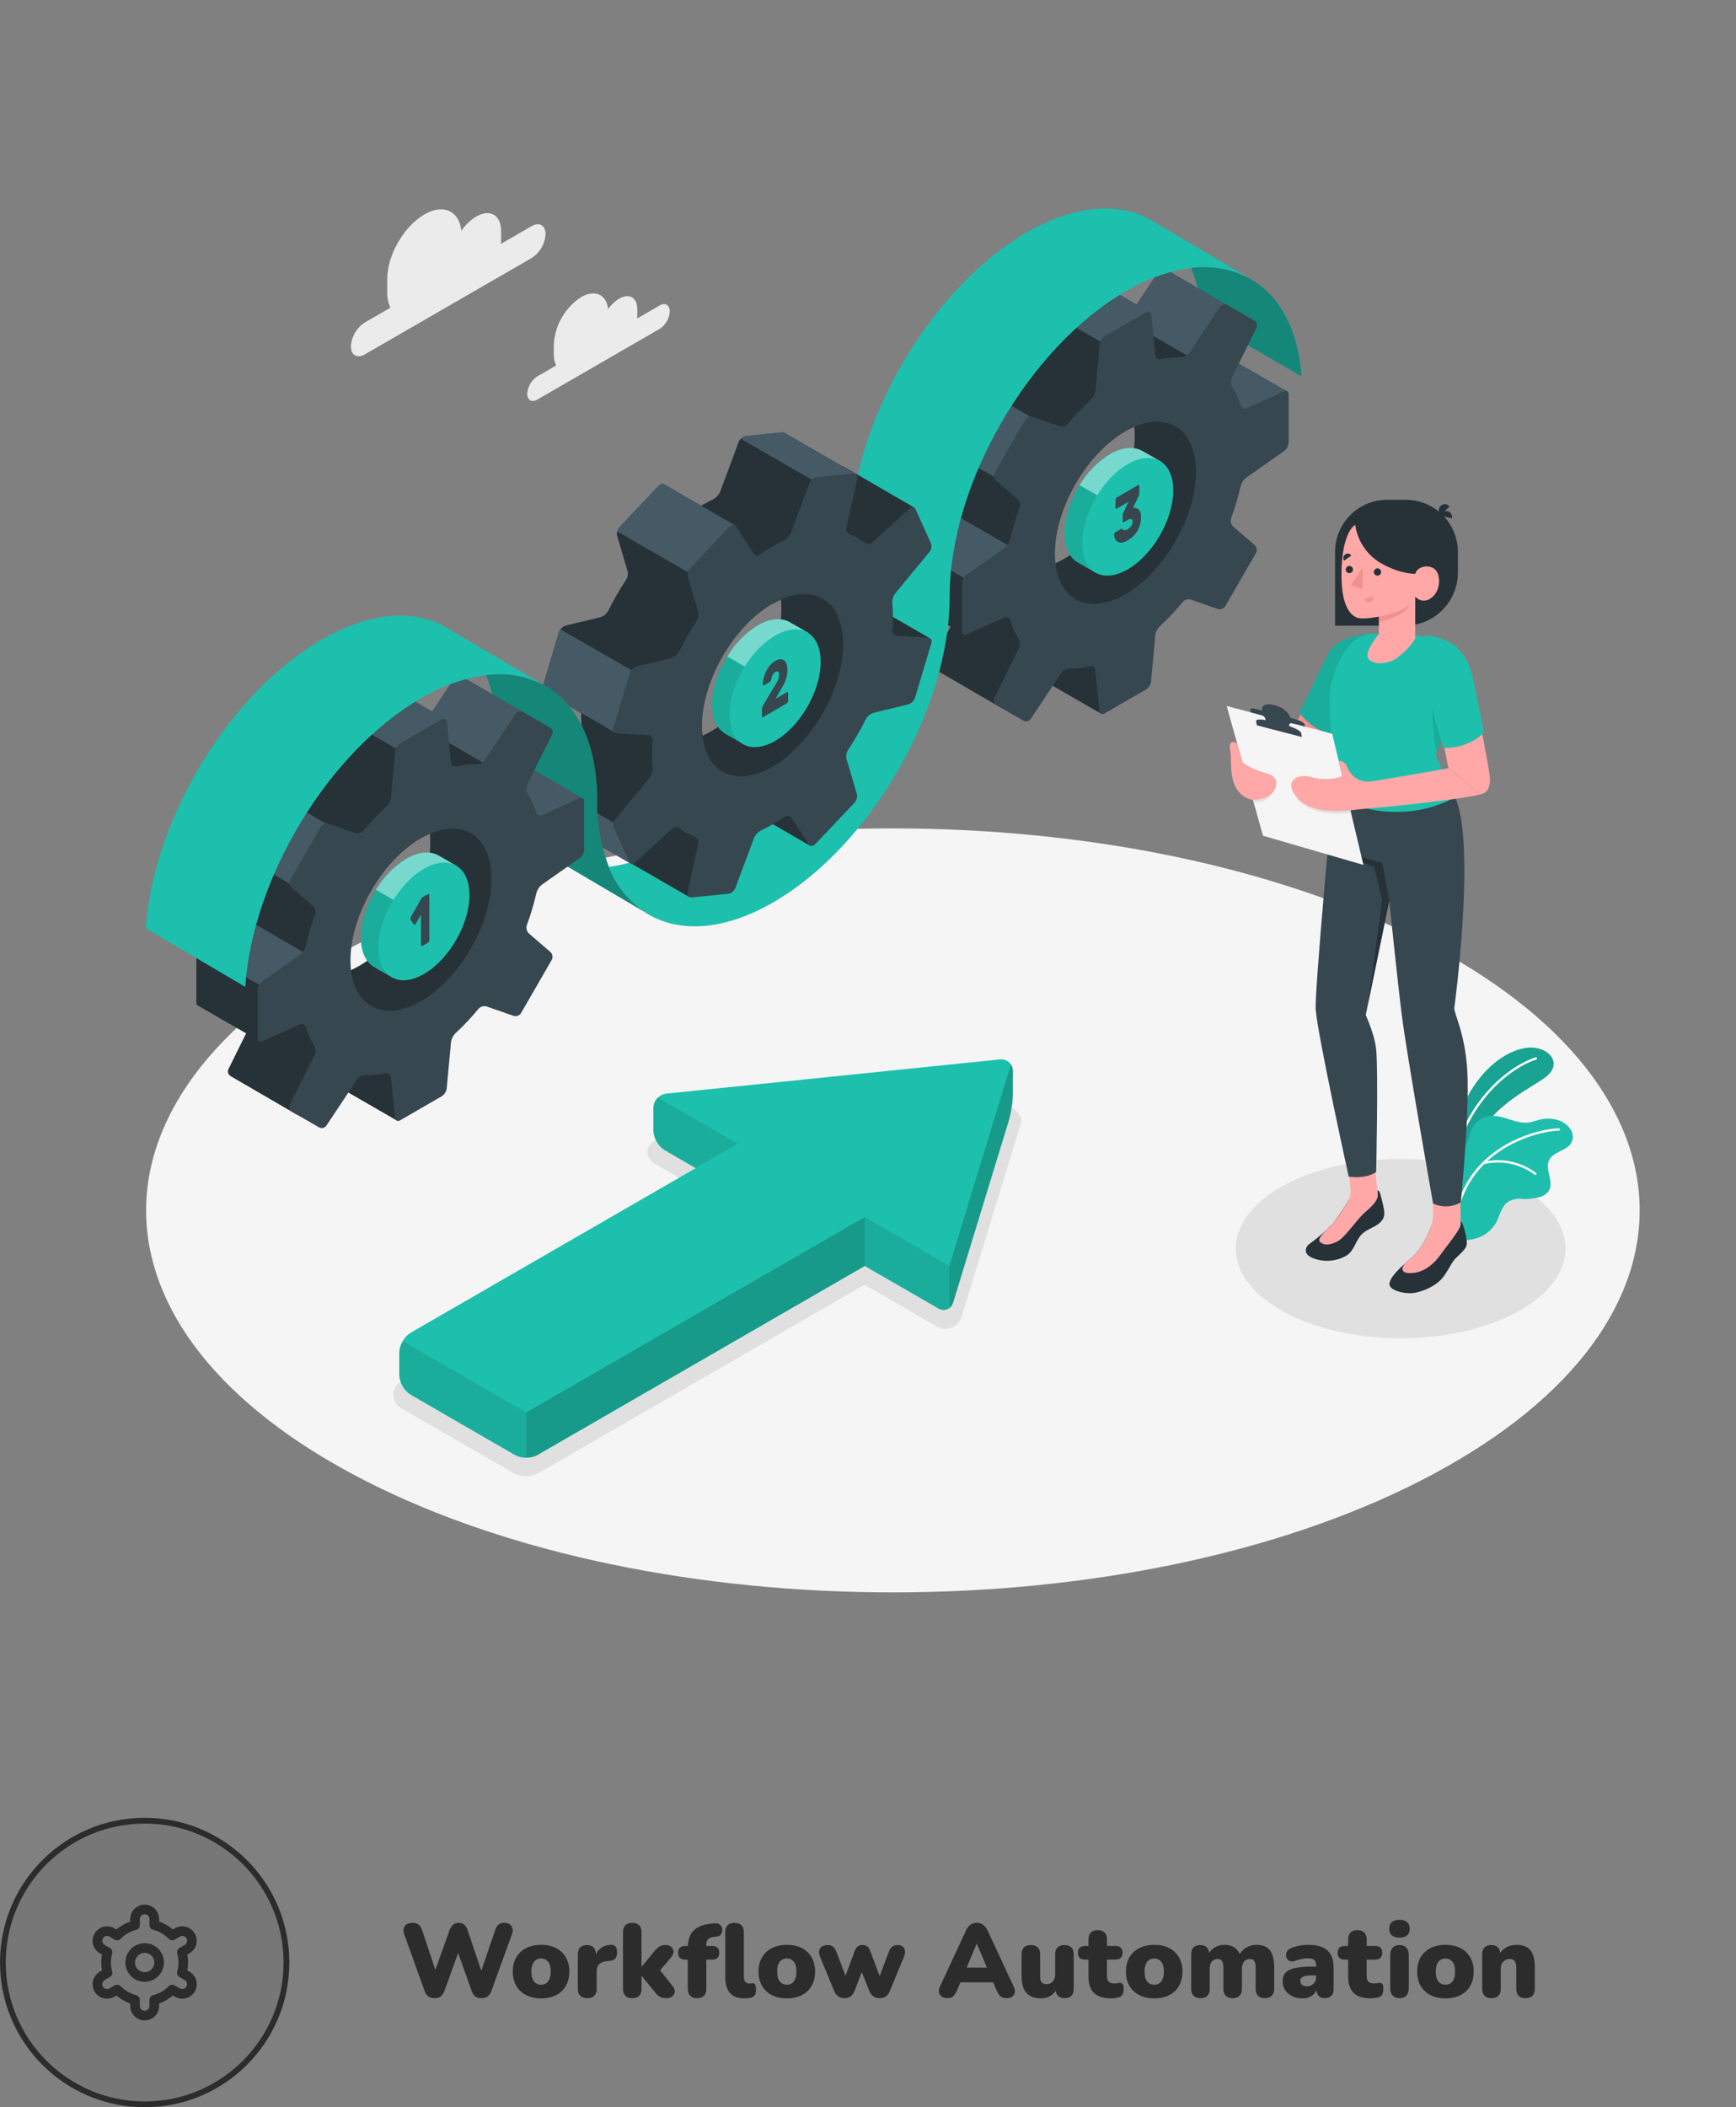 <svg width="300" height="364" viewBox="0 0 300 364" fill="none" xmlns="http://www.w3.org/2000/svg">
<rect x="0" y="0" width="300" height="364" fill="#808080" stroke="none"/>
<path d="M63.048 255.744C113.448 281.508 195.162 281.508 245.556 255.744C295.95 229.98 295.956 188.196 245.556 162.432C195.156 136.668 113.448 136.632 63.048 162.432C12.648 188.232 12.648 229.974 63.048 255.744Z" fill="#F5F5F5"/>
<path d="M90.942 255C90.175 255.01 89.419 254.822 88.746 254.454L69.402 243.288C68.97 243.076 68.607 242.747 68.353 242.339C68.098 241.93 67.963 241.459 67.963 240.978C67.963 240.497 68.098 240.026 68.353 239.617C68.607 239.209 68.97 238.88 69.402 238.668L123.906 207.216L113.268 201.072C111.72 200.178 111.852 198.924 111.93 198.564C112.008 198.204 112.398 197.004 114.18 196.824L172.614 190.866H173.01C173.645 190.86 174.271 191.014 174.831 191.316C175.39 191.617 175.864 192.054 176.208 192.588C176.348 192.808 176.439 193.055 176.474 193.313C176.509 193.571 176.488 193.833 176.412 194.082L166.2 227.4C166.031 228.015 165.664 228.558 165.157 228.944C164.65 229.331 164.03 229.541 163.392 229.542C162.848 229.539 162.315 229.394 161.844 229.122L149.412 221.922L93.144 254.4C92.475 254.789 91.716 254.996 90.942 255Z" fill="#E0E0E0"/>
<path d="M242.046 231.168C257.779 231.168 270.534 224.235 270.534 215.682C270.534 207.129 257.779 200.196 242.046 200.196C226.312 200.196 213.558 207.129 213.558 215.682C213.558 224.235 226.312 231.168 242.046 231.168Z" fill="#E0E0E0"/>
<path d="M250.8 199.974C250.8 199.974 251.052 194.112 253.626 189.39C256.2 184.668 259.98 181.59 263.67 181.02C267.36 180.45 270.594 183.666 266.79 186.288C262.986 188.91 256.104 191.802 253.476 200.802L250.8 199.974Z" fill="#1DC0AD"/>
<path opacity="0.15" d="M250.8 199.974C250.8 199.974 251.052 194.112 253.626 189.39C256.2 184.668 259.98 181.59 263.67 181.02C267.36 180.45 270.594 183.666 266.79 186.288C262.986 188.91 256.104 191.802 253.476 200.802L250.8 199.974Z" fill="black"/>
<path d="M251.778 198.39H251.736C251.711 198.382 251.688 198.369 251.668 198.352C251.648 198.335 251.632 198.314 251.62 198.29C251.609 198.267 251.602 198.241 251.6 198.215C251.598 198.189 251.602 198.163 251.61 198.138C254.844 188.22 262.014 183.672 265.356 182.652C265.381 182.644 265.407 182.641 265.433 182.643C265.459 182.645 265.484 182.653 265.508 182.665C265.531 182.677 265.551 182.694 265.567 182.715C265.583 182.735 265.595 182.759 265.602 182.784C265.617 182.834 265.612 182.888 265.587 182.934C265.562 182.98 265.52 183.015 265.47 183.03C262.2 184.032 255.174 188.502 251.988 198.264C251.971 198.304 251.941 198.338 251.903 198.361C251.866 198.383 251.822 198.394 251.778 198.39Z" fill="white"/>
<path d="M271.698 197.094C271.398 197.928 270.552 198.408 269.754 198.792C268.956 199.176 268.098 199.596 267.708 200.388C266.928 201.99 268.542 204.048 267.708 205.614C267.504 205.924 267.239 206.191 266.93 206.397C266.621 206.603 266.273 206.745 265.908 206.814C265.308 206.97 264.708 207.012 264.072 207.108C263.778 207.123 263.484 207.123 263.19 207.108C262.321 206.974 261.433 207.132 260.664 207.558C259.464 208.332 259.224 209.898 258.564 211.158C258.154 211.893 257.59 212.53 256.911 213.026C256.232 213.523 255.453 213.866 254.628 214.032C253.929 214.224 253.191 214.224 252.492 214.032L252.366 213.966C252.283 213.891 252.205 213.811 252.132 213.726V213.69C251.856 212.91 252.132 212.052 252.132 211.23C252.135 211.18 252.135 211.13 252.132 211.08C252.03 210.126 251.94 209.178 251.85 208.224C251.682 206.464 251.54 204.706 251.424 202.95C251.358 201.804 251.13 200.55 251.538 199.452C251.988 198.252 253.338 198.114 253.74 196.92C253.908 196.44 253.98 195.936 254.142 195.456C254.391 194.756 254.825 194.137 255.399 193.665C255.973 193.194 256.665 192.888 257.4 192.78C259.716 192.492 261.936 194.232 264.24 193.896C264.834 193.772 265.421 193.616 265.998 193.428C267.852 192.948 270.066 193.326 271.236 194.844C271.495 195.151 271.673 195.517 271.754 195.91C271.834 196.303 271.815 196.71 271.698 197.094Z" fill="#1DC0AD"/>
<g opacity="0.07">
<path opacity="0.07" d="M271.698 197.094C271.398 197.928 270.552 198.408 269.754 198.792C268.956 199.176 268.098 199.596 267.708 200.388C266.928 201.99 268.542 204.048 267.708 205.614C267.504 205.924 267.239 206.191 266.93 206.397C266.621 206.603 266.273 206.745 265.908 206.814C265.307 206.969 264.692 207.068 264.072 207.108C263.778 207.123 263.484 207.123 263.19 207.108C262.321 206.974 261.433 207.132 260.664 207.558C259.464 208.332 259.224 209.898 258.564 211.158C258.154 211.893 257.59 212.53 256.911 213.026C256.232 213.523 255.453 213.866 254.628 214.032C253.929 214.224 253.191 214.224 252.492 214.032L252.366 213.966C252.329 213.949 252.297 213.925 252.27 213.894C252.214 213.847 252.167 213.79 252.132 213.726V213.69C251.772 213.054 252.132 211.944 252.132 211.23C252.135 211.18 252.135 211.13 252.132 211.08C252.03 210.126 251.94 209.178 251.85 208.224C251.682 206.464 251.54 204.706 251.424 202.95C251.358 201.804 251.13 200.55 251.538 199.452C251.988 198.252 253.338 198.114 253.74 196.92C253.908 196.44 253.98 195.936 254.142 195.456C254.391 194.756 254.825 194.137 255.399 193.665C255.973 193.194 256.665 192.888 257.4 192.78C259.716 192.492 261.936 194.232 264.24 193.896C264.834 193.772 265.421 193.616 265.998 193.428C267.852 192.948 270.066 193.326 271.236 194.844C271.495 195.151 271.673 195.517 271.754 195.91C271.834 196.303 271.815 196.71 271.698 197.094Z" fill="#263238"/>
</g>
<path d="M251.634 210.042C251.583 210.03 251.538 210 251.509 209.956C251.48 209.913 251.469 209.86 251.478 209.808C253.8 197.538 266.4 194.904 269.4 194.91C269.452 194.91 269.503 194.931 269.54 194.968C269.577 195.005 269.598 195.055 269.598 195.108C269.598 195.16 269.577 195.211 269.54 195.248C269.503 195.285 269.452 195.306 269.4 195.306C266.484 195.306 254.19 197.88 251.88 209.886C251.876 209.913 251.866 209.94 251.851 209.963C251.836 209.986 251.816 210.006 251.793 210.02C251.769 210.035 251.743 210.045 251.716 210.049C251.688 210.052 251.66 210.05 251.634 210.042Z" fill="white"/>
<path d="M265.302 202.95C265.263 202.943 265.226 202.926 265.194 202.902C263.949 201.973 262.513 201.33 260.991 201.019C259.469 200.707 257.896 200.736 256.386 201.102C256.334 201.111 256.281 201.1 256.238 201.071C256.194 201.042 256.164 200.997 256.152 200.946C256.141 200.895 256.151 200.842 256.179 200.798C256.207 200.755 256.251 200.724 256.302 200.712C257.875 200.338 259.511 200.315 261.094 200.646C262.677 200.977 264.167 201.653 265.458 202.626C265.477 202.644 265.491 202.666 265.502 202.691C265.512 202.715 265.517 202.741 265.517 202.767C265.517 202.793 265.512 202.819 265.502 202.843C265.491 202.868 265.477 202.89 265.458 202.908C265.413 202.942 265.357 202.957 265.302 202.95Z" fill="white"/>
<path d="M91.878 39.06L86.556 42.132C86.582 41.899 86.596 41.664 86.598 41.43V39.888C86.598 37.146 84.672 36.03 82.296 37.404C81.276 38.034 80.402 38.875 79.734 39.87C79.344 36.42 76.638 35.136 73.356 37.032C69.798 39.084 66.918 44.076 66.918 48.18V50.484C66.895 51.404 67.082 52.317 67.464 53.154L63.042 55.704C62.345 56.156 61.764 56.766 61.347 57.484C60.93 58.202 60.689 59.009 60.642 59.838C60.642 61.362 61.71 61.974 63.042 61.218L91.878 44.568C92.575 44.117 93.156 43.509 93.573 42.791C93.99 42.074 94.231 41.268 94.278 40.44C94.26 38.916 93.192 38.298 91.878 39.06Z" fill="#EBEBEB"/>
<path d="M114 52.764L110.1 55.02C110.119 54.849 110.129 54.676 110.13 54.504V53.4C110.13 51.39 108.72 50.574 106.98 51.6C106.23 52.057 105.587 52.671 105.096 53.4C104.814 50.874 102.828 49.932 100.422 51.324C99.049 52.218 97.906 53.424 97.087 54.843C96.267 56.262 95.794 57.854 95.706 59.49V61.182C95.689 61.855 95.825 62.524 96.102 63.138L92.862 65.01C92.357 65.339 91.936 65.782 91.633 66.303C91.33 66.824 91.153 67.408 91.116 68.01C91.116 69.126 91.896 69.576 92.862 69.018L114 56.808C114.509 56.476 114.932 56.028 115.235 55.502C115.539 54.975 115.714 54.385 115.746 53.778C115.728 52.662 114.948 52.2 114 52.764Z" fill="#EBEBEB"/>
<path d="M175.038 185.034V189C174.996 190.48 174.779 191.951 174.39 193.38L164.724 224.982C164.619 225.371 164.387 225.713 164.064 225.954C163.783 226.159 163.447 226.273 163.1 226.283C162.753 226.293 162.411 226.197 162.12 226.008L149.442 218.688L92.886 251.34C92.288 251.658 91.619 251.819 90.942 251.808C90.272 251.822 89.609 251.665 89.016 251.352L70.956 240.918C70.387 240.55 69.913 240.053 69.573 239.467C69.234 238.881 69.037 238.222 69 237.546V233.58C69.031 232.899 69.238 232.238 69.6 231.66C69.931 231.064 70.408 230.562 70.986 230.202L120.228 201.78L114.864 198.684C114.296 198.316 113.823 197.818 113.484 197.232C113.145 196.646 112.95 195.988 112.914 195.312V191.4C112.918 191.063 112.989 190.731 113.123 190.422C113.257 190.113 113.451 189.833 113.694 189.6C114.083 189.211 114.593 188.968 115.14 188.91L172.8 183C173.168 182.957 173.54 183.017 173.876 183.172C174.211 183.328 174.497 183.574 174.702 183.882C174.927 184.224 175.044 184.625 175.038 185.034Z" fill="#1DC0AD"/>
<path opacity="0.1" d="M90.942 243.99V251.79C90.272 251.804 89.609 251.647 89.016 251.334L70.956 240.9C70.387 240.532 69.913 240.035 69.573 239.449C69.234 238.863 69.037 238.204 69 237.528V233.58C69.031 232.899 69.238 232.238 69.6 231.66L90.942 243.99Z" fill="black"/>
<path opacity="0.1" d="M127.506 197.562L120.198 201.762L114.834 198.666C114.266 198.296 113.794 197.797 113.455 197.21C113.116 196.623 112.92 195.965 112.884 195.288V191.4C112.887 191.063 112.957 190.73 113.091 190.421C113.225 190.112 113.42 189.832 113.664 189.6L127.506 197.562Z" fill="black"/>
<path opacity="0.1" d="M164.064 218.67V225.93C163.784 226.136 163.448 226.252 163.1 226.262C162.753 226.271 162.411 226.174 162.12 225.984L149.442 218.67V210.228L164.064 218.67Z" fill="black"/>
<path opacity="0.2" d="M149.442 210.228V218.67L92.886 251.316C92.288 251.634 91.619 251.795 90.942 251.784V243.984L149.442 210.228Z" fill="black"/>
<path opacity="0.2" d="M175.038 185.034V189C174.996 190.481 174.779 191.951 174.39 193.38L164.724 224.982C164.619 225.371 164.386 225.713 164.064 225.954V218.664L174.696 183.864C174.926 184.21 175.045 184.618 175.038 185.034Z" fill="black"/>
<path d="M224.934 65.022L207.786 55.122C207.621 52.087 206.963 49.1 205.836 46.278C209.252 45.803 212.732 46.405 215.79 48L216.168 48.222C221.094 51.066 224.328 56.856 224.934 65.022Z" fill="#1DC0AD"/>
<path opacity="0.3" d="M224.934 65.022L207.786 55.122C207.621 52.087 206.963 49.1 205.836 46.278C209.252 45.803 212.732 46.405 215.79 48L216.168 48.222C221.094 51.066 224.328 56.856 224.934 65.022Z" fill="black"/>
<path d="M222.426 67.584C222.235 67.538 222.033 67.559 221.856 67.644L215.436 70.536C215.335 70.585 215.224 70.611 215.112 70.612C214.999 70.613 214.888 70.589 214.786 70.542C214.684 70.495 214.593 70.426 214.521 70.34C214.449 70.254 214.397 70.153 214.368 70.044C214.116 69.234 209.718 68.298 209.358 67.602L211.8 61.476L222.426 67.584Z" fill="#455A64"/>
<path d="M211.83 61.494C211.744 61.449 211.648 61.425 211.551 61.425C211.454 61.425 211.358 61.449 211.272 61.494L206.532 50.526C206.637 50.306 206.656 50.056 206.586 49.823C206.517 49.59 206.362 49.391 206.154 49.266L201.51 46.59C201.299 46.469 201.05 46.432 200.813 46.487C200.577 46.541 200.369 46.683 200.232 46.884L194.898 54.906C194.732 55.12 194.52 55.293 194.278 55.413C194.036 55.534 193.77 55.598 193.5 55.602C192.879 55.586 192.257 55.614 191.64 55.686V49.8L188.076 47.742C187.98 47.697 187.874 47.679 187.769 47.688C187.663 47.698 187.562 47.735 187.476 47.796L180.276 51.96C180.041 52.112 179.842 52.312 179.691 52.546C179.54 52.781 179.441 53.046 179.4 53.322L178.68 61.344C178.598 61.912 178.335 62.438 177.93 62.844C176.501 64.167 175.162 65.584 173.922 67.086C173.747 67.279 173.522 67.418 173.271 67.489C173.021 67.561 172.756 67.56 172.506 67.488L167.88 65.868C167.64 65.793 167.382 65.8 167.146 65.888C166.91 65.976 166.71 66.14 166.578 66.354L161.274 75.534C161.156 75.756 161.115 76.01 161.157 76.258C161.2 76.505 161.323 76.732 161.508 76.902L165.222 80.106C165.411 80.285 165.546 80.515 165.609 80.768C165.673 81.02 165.664 81.286 165.582 81.534C164.899 83.356 164.342 85.222 163.914 87.12C163.766 87.674 163.441 88.164 162.99 88.518L156.39 93.156C156.173 93.327 155.995 93.543 155.868 93.788C155.741 94.033 155.667 94.302 155.652 94.578V102.906C155.645 103.01 155.665 103.113 155.71 103.207C155.756 103.301 155.824 103.381 155.91 103.44L164.256 108.24L161.214 114.378C161.108 114.596 161.088 114.846 161.158 115.079C161.228 115.311 161.383 115.509 161.592 115.632L172.944 122.232C173.155 122.353 173.404 122.39 173.64 122.335C173.877 122.281 174.085 122.139 174.222 121.938L179.382 116.658C179.383 116.757 179.409 116.855 179.457 116.942C179.505 117.029 179.574 117.102 179.658 117.156L190.23 123.258L190.512 114.978C190.512 114.978 188.28 112.092 188.322 111.594L199.848 99.042C200.087 99.118 200.346 99.113 200.582 99.026C200.817 98.939 201.017 98.776 201.15 98.562L206.454 89.382C206.572 89.16 206.613 88.906 206.571 88.658C206.528 88.41 206.405 88.184 206.22 88.014L211.326 71.754C211.542 71.584 211.72 71.37 211.846 71.126C211.972 70.881 212.044 70.613 212.058 70.338L211.83 61.494ZM183.888 96.528C180.792 98.328 178.236 98.694 176.376 97.83C174.192 96.816 191.898 66.468 193.776 68.124C195.282 69.462 196.098 71.946 196.098 75.42C196.074 83.196 190.614 92.64 183.888 96.528Z" fill="#263238"/>
<path d="M213.6 54.6L212.166 57.498L207.558 62.814L202.128 59.676L194.52 55.278C194.673 55.183 194.804 55.056 194.904 54.906L200.238 46.89C200.374 46.691 200.578 46.55 200.812 46.494C201.046 46.437 201.292 46.469 201.504 46.584L206.16 49.272L213.222 53.346C213.43 53.47 213.584 53.668 213.654 53.9C213.724 54.132 213.705 54.382 213.6 54.6Z" fill="#455A64"/>
<path d="M163.494 88.008C163.362 88.204 163.198 88.377 163.008 88.518L156.408 93.156C156.223 93.3 156.068 93.48 155.952 93.684L167.034 100.092L175.8 95.118L163.494 88.008Z" fill="#455A64"/>
<path d="M167.46 65.82C167.284 65.835 167.114 65.891 166.964 65.984C166.814 66.077 166.688 66.204 166.596 66.354L161.292 75.534C161.175 75.75 161.132 75.999 161.172 76.242L172.8 82.962L180.06 73.14L167.46 65.82Z" fill="#455A64"/>
<path d="M198.678 53.88V56.52L192.258 60.228L179.538 52.878C179.687 52.508 179.947 52.194 180.282 51.978L187.482 47.814C187.591 47.748 187.715 47.711 187.842 47.706C187.919 47.705 187.996 47.723 188.064 47.76L191.538 49.758L191.628 49.812L196.428 52.584L198.678 53.88Z" fill="#455A64"/>
<path d="M222.69 76.458V68.13C222.705 68.029 222.69 67.925 222.648 67.832C222.606 67.738 222.538 67.659 222.452 67.603C222.366 67.548 222.266 67.518 222.163 67.518C222.061 67.517 221.96 67.547 221.874 67.602L215.454 70.494C215.352 70.543 215.241 70.568 215.128 70.569C215.016 70.57 214.904 70.545 214.802 70.498C214.7 70.45 214.61 70.38 214.538 70.293C214.466 70.207 214.414 70.105 214.386 69.996C214.036 68.883 213.554 67.815 212.952 66.816C212.821 66.581 212.744 66.319 212.727 66.05C212.711 65.781 212.755 65.512 212.856 65.262L217.134 56.634C217.239 56.414 217.258 56.164 217.188 55.931C217.119 55.698 216.964 55.499 216.756 55.374L212.112 52.692C211.9 52.573 211.651 52.538 211.415 52.594C211.178 52.649 210.971 52.791 210.834 52.992L205.5 61.014C205.336 61.229 205.124 61.403 204.882 61.522C204.639 61.642 204.372 61.704 204.102 61.704C202.936 61.684 201.772 61.803 200.634 62.058C200.525 62.089 200.411 62.094 200.3 62.075C200.188 62.056 200.083 62.013 199.99 61.948C199.898 61.883 199.821 61.798 199.765 61.7C199.709 61.602 199.676 61.493 199.668 61.38L198.966 54.372C198.969 54.27 198.943 54.169 198.891 54.08C198.839 53.992 198.763 53.921 198.672 53.874C198.58 53.828 198.478 53.808 198.376 53.818C198.274 53.827 198.177 53.865 198.096 53.928L190.896 58.092C190.666 58.242 190.47 58.44 190.322 58.672C190.174 58.903 190.077 59.164 190.038 59.436L189.312 67.464C189.23 68.032 188.967 68.558 188.562 68.964C187.133 70.287 185.794 71.704 184.554 73.206C184.379 73.399 184.154 73.538 183.903 73.609C183.653 73.68 183.388 73.68 183.138 73.608L178.5 72C178.26 71.924 178.003 71.931 177.767 72.017C177.531 72.104 177.331 72.267 177.198 72.48L171.894 81.666C171.776 81.888 171.735 82.142 171.777 82.39C171.82 82.638 171.943 82.864 172.128 83.034L175.842 86.238C176.031 86.417 176.166 86.647 176.229 86.9C176.293 87.153 176.284 87.418 176.202 87.666C175.519 89.488 174.962 91.354 174.534 93.252C174.386 93.806 174.061 94.296 173.61 94.65L167.01 99.288C166.793 99.459 166.615 99.674 166.488 99.92C166.361 100.165 166.287 100.434 166.272 100.71V109.038C166.259 109.139 166.274 109.243 166.318 109.336C166.361 109.429 166.429 109.507 166.515 109.563C166.602 109.618 166.702 109.648 166.804 109.648C166.907 109.649 167.007 109.62 167.094 109.566L173.514 106.674C173.615 106.625 173.726 106.599 173.838 106.598C173.951 106.597 174.062 106.621 174.164 106.668C174.266 106.715 174.356 106.784 174.429 106.87C174.501 106.956 174.553 107.057 174.582 107.166C174.928 108.282 175.41 109.352 176.016 110.352C176.147 110.587 176.224 110.849 176.241 111.118C176.257 111.387 176.213 111.656 176.112 111.906L171.834 120.534C171.723 120.752 171.7 121.004 171.768 121.239C171.835 121.474 171.99 121.674 172.2 121.8L176.844 124.482C177.056 124.602 177.305 124.638 177.542 124.582C177.779 124.527 177.986 124.384 178.122 124.182L183.456 116.166C183.621 115.953 183.832 115.78 184.073 115.66C184.314 115.539 184.579 115.474 184.848 115.47C186.016 115.496 187.183 115.377 188.322 115.116C188.431 115.087 188.544 115.081 188.655 115.101C188.766 115.12 188.872 115.164 188.964 115.229C189.056 115.293 189.133 115.378 189.189 115.475C189.245 115.573 189.279 115.682 189.288 115.794L189.99 122.802C189.986 122.905 190.011 123.007 190.062 123.096C190.114 123.185 190.19 123.257 190.281 123.305C190.373 123.352 190.476 123.372 190.578 123.363C190.681 123.353 190.779 123.315 190.86 123.252L198.06 119.088C198.291 118.937 198.487 118.738 198.635 118.506C198.783 118.273 198.879 118.011 198.918 117.738L199.644 109.716C199.726 109.148 199.989 108.622 200.394 108.216C201.821 106.893 203.158 105.476 204.396 103.974C204.571 103.78 204.797 103.639 205.049 103.568C205.301 103.496 205.567 103.498 205.818 103.572L210.444 105.192C210.684 105.266 210.942 105.258 211.178 105.17C211.413 105.082 211.613 104.919 211.746 104.706L217.05 95.52C217.167 95.299 217.208 95.045 217.166 94.799C217.124 94.552 217 94.327 216.816 94.158L213.102 90.954C212.913 90.775 212.778 90.545 212.714 90.292C212.651 90.039 212.66 89.774 212.742 89.526C213.42 87.701 213.977 85.833 214.41 83.934C214.561 83.382 214.885 82.892 215.334 82.536L221.934 77.898C222.158 77.728 222.341 77.511 222.472 77.262C222.603 77.013 222.677 76.739 222.69 76.458ZM194.49 102.648C187.758 106.53 182.304 103.38 182.304 95.61C182.304 87.84 187.758 78.39 194.49 74.508C201.222 70.626 206.676 73.77 206.676 81.54C206.676 89.31 201.216 98.76 194.49 102.648Z" fill="#37474F"/>
<path d="M200.61 79.728L197.4 77.88H197.37C195.948 77.076 193.992 77.196 191.832 78.444C187.488 80.952 183.96 87.06 183.96 92.082C183.96 94.584 184.842 96.348 186.258 97.17L189.174 98.838L189.87 97.674C190.662 97.495 191.422 97.197 192.126 96.792C196.476 94.284 199.998 88.176 200.004 83.154C200.003 82.476 199.918 81.801 199.752 81.144L200.61 79.728Z" fill="#1DC0AD"/>
<path opacity="0.1" d="M183.96 92.07C183.96 94.578 184.842 96.336 186.258 97.158L189.174 98.826L189.87 97.662C190.662 97.482 191.422 97.184 192.126 96.78C194.625 95.214 196.654 93.002 198 90.378L186.6 83.778C184.988 86.253 184.076 89.118 183.96 92.07Z" fill="black"/>
<path opacity="0.4" d="M200.61 79.728L197.4 77.88H197.364C195.942 77.076 193.986 77.196 191.826 78.444C189.668 79.778 187.866 81.617 186.576 83.802L197.976 90.402C199.217 88.199 199.908 85.729 199.992 83.202C199.991 82.524 199.906 81.849 199.74 81.192L200.61 79.728Z" fill="white"/>
<path d="M194.88 80.178C190.53 82.686 187.008 88.794 187.008 93.816C187.008 98.838 190.53 100.872 194.88 98.358C199.23 95.844 202.752 89.742 202.752 84.72C202.752 79.698 199.23 77.664 194.88 80.178Z" fill="#1DC0AD"/>
<path d="M196.686 83.784C196.706 83.764 196.733 83.754 196.761 83.754C196.789 83.754 196.816 83.764 196.836 83.784C196.859 83.81 196.876 83.84 196.886 83.874C196.897 83.907 196.9 83.942 196.896 83.976V85.248C196.894 85.341 196.876 85.432 196.842 85.518C196.812 85.6 196.778 85.68 196.74 85.758L195.798 87.762C195.97 87.719 196.15 87.718 196.323 87.759C196.495 87.801 196.655 87.885 196.788 88.002C196.936 88.178 197.046 88.383 197.112 88.604C197.178 88.825 197.199 89.057 197.172 89.286C197.194 90.126 196.987 90.956 196.572 91.686C196.163 92.38 195.577 92.954 194.874 93.348C194.573 93.539 194.236 93.666 193.884 93.72C193.633 93.755 193.378 93.714 193.152 93.6C192.951 93.487 192.791 93.312 192.696 93.102C192.584 92.859 192.527 92.595 192.528 92.328C192.529 92.253 192.547 92.179 192.582 92.112C192.603 92.051 192.646 92 192.702 91.968L193.686 91.398C193.794 91.338 193.878 91.326 193.932 91.368L194.124 91.506C194.205 91.558 194.298 91.587 194.394 91.59C194.566 91.584 194.733 91.528 194.874 91.428C195.11 91.29 195.315 91.104 195.474 90.882C195.639 90.665 195.726 90.399 195.72 90.126C195.72 89.844 195.642 89.688 195.474 89.658C195.261 89.639 195.049 89.697 194.874 89.82L194.226 90.198C194.206 90.216 194.181 90.225 194.154 90.225C194.127 90.225 194.102 90.216 194.082 90.198C194.059 90.172 194.041 90.142 194.029 90.109C194.018 90.076 194.013 90.041 194.016 90.006V88.974C194.016 88.881 194.035 88.79 194.07 88.704C194.106 88.608 194.148 88.524 194.184 88.446L195.006 86.688L192.972 87.858C192.952 87.876 192.927 87.885 192.9 87.885C192.873 87.885 192.848 87.876 192.828 87.858C192.805 87.832 192.787 87.802 192.776 87.769C192.764 87.736 192.76 87.701 192.762 87.666V86.4C192.763 86.308 192.786 86.218 192.828 86.136C192.856 86.061 192.906 85.996 192.972 85.95L196.686 83.784Z" fill="#37474F"/>
<path d="M199.38 38.304L199.092 38.136C193.572 34.86 185.892 35.28 177.408 40.176C160.608 49.878 146.946 73.506 146.946 92.94C146.946 112.374 133.302 136.014 116.478 145.74C113.038 147.825 109.211 149.19 105.228 149.754C106.487 153.037 108.756 155.835 111.708 157.746L112.008 157.926C117.528 161.178 125.208 160.74 133.65 155.856C150.45 146.142 164.112 122.508 164.112 103.056C164.112 83.604 177.75 60 194.58 50.292C198.021 48.205 201.851 46.839 205.836 46.278C209.252 45.803 212.732 46.405 215.79 48L199.38 38.304Z" fill="#1DC0AD"/>
<path d="M145.854 113.55L160.674 110.226H160.644L154.308 106.56L148.428 103.158C148.303 103.082 148.16 103.04 148.014 103.038L142.812 102.744C142.698 102.748 142.585 102.729 142.479 102.688C142.373 102.648 142.276 102.586 142.194 102.507C142.113 102.428 142.048 102.333 142.003 102.229C141.959 102.124 141.936 102.012 141.936 101.898C142.086 100.229 142.086 98.551 141.936 96.882C141.956 96.317 142.168 95.775 142.536 95.346L150.858 94.668C151.212 94.236 158.022 87.666 158.022 87.666H157.986L145.758 80.58C145.685 80.545 145.605 80.529 145.524 80.532C142.002 78.498 135.828 74.922 135.684 74.832C135.501 74.731 135.291 74.691 135.084 74.718L129.018 75.318C128.737 75.349 128.469 75.45 128.238 75.611C128.006 75.773 127.818 75.99 127.692 76.242L124.404 85.062C124.114 85.623 123.648 86.074 123.078 86.346C122.436 86.646 121.794 86.988 121.146 87.36L114.78 83.676C114.528 83.508 114.126 83.616 113.796 83.964L107.136 90.996C106.944 91.184 106.797 91.414 106.708 91.668C106.618 91.922 106.588 92.193 106.62 92.46L108.474 98.736C108.556 99.265 108.434 99.806 108.132 100.248C107.006 101.959 105.984 103.736 105.072 105.57C104.748 106.102 104.229 106.487 103.626 106.644L97.926 108.018C97.642 108.084 97.378 108.216 97.154 108.402C96.93 108.589 96.753 108.825 96.636 109.092L93.768 118.746C93.721 118.87 93.717 119.007 93.756 119.134C93.795 119.261 93.875 119.371 93.984 119.448C94.11 119.55 100.44 123.192 100.44 123.192C100.44 124.074 100.44 124.938 100.548 125.778C100.54 126.339 100.341 126.881 99.984 127.314L94.17 134.346C93.998 134.54 93.876 134.773 93.816 135.026C93.755 135.278 93.757 135.541 93.822 135.792L96.582 141.894C96.618 141.976 96.679 142.045 96.756 142.092L109.002 149.178C109.018 149.163 109.03 149.145 109.038 149.124L109.218 149.232L119.064 154.926C119.232 154.47 124.23 133.764 124.464 134.094L127.572 138.84C127.599 138.88 127.631 138.916 127.668 138.948L133.59 142.386L139.98 146.088L135.36 131.688C139.44 133.05 148.746 115.5 145.854 113.55ZM109.974 123.186L132.492 99.42C133.152 100.982 133.47 102.668 133.422 104.364C133.915 104.072 134.426 103.812 134.952 103.584C135 104.108 135.024 104.66 135.024 105.24C135.024 113.04 129.57 122.46 122.838 126.348C122.346 126.63 121.86 126.882 121.398 127.098C121.326 126.513 121.294 125.923 121.302 125.334C116.496 128.142 111.93 127.5 109.974 123.186Z" fill="#263238"/>
<path d="M108.99 149.154L108.39 143.478L93.774 135.042C93.695 135.275 93.695 135.529 93.774 135.762L96.534 141.864C96.57 141.946 96.631 142.015 96.708 142.062H96.738L108.99 149.154Z" fill="#455A64"/>
<path d="M110.838 116.748L96.816 108.684C96.724 108.793 96.655 108.92 96.612 109.056L93.744 118.716C93.697 118.84 93.693 118.977 93.732 119.104C93.771 119.231 93.851 119.341 93.96 119.418L94.062 119.484L100.38 123.138H100.416L106.29 126.54L110.838 116.748Z" fill="#455A64"/>
<path d="M106.638 91.8L118.902 98.838L126.99 90.726L114.756 83.64C114.504 83.478 114.108 83.586 113.778 83.934L107.112 90.966C106.893 91.204 106.731 91.49 106.638 91.8Z" fill="#455A64"/>
<path d="M135.66 74.802C135.478 74.698 135.267 74.658 135.06 74.688L128.994 75.288C128.612 75.332 128.256 75.501 127.98 75.768L143.928 84.978L148.002 82.62L147.888 81.882C147.888 81.882 135.858 74.928 135.66 74.802Z" fill="#455A64"/>
<path d="M160.674 110.226H160.644C160.526 110.167 160.397 110.134 160.266 110.13L155.064 109.836C154.95 109.84 154.837 109.821 154.731 109.78C154.625 109.74 154.528 109.678 154.446 109.599C154.364 109.52 154.299 109.425 154.255 109.321C154.211 109.216 154.188 109.104 154.188 108.99C154.26 108.168 154.302 107.352 154.308 106.56C154.316 105.697 154.278 104.833 154.194 103.974C154.208 103.413 154.408 102.872 154.764 102.438L160.572 95.4C160.744 95.206 160.867 94.973 160.929 94.721C160.99 94.469 160.989 94.206 160.926 93.954L158.166 87.852C158.132 87.772 158.073 87.704 157.998 87.66H157.962C157.803 87.614 157.634 87.616 157.477 87.665C157.319 87.714 157.179 87.808 157.074 87.936L150.87 93.6C150.704 93.787 150.479 93.911 150.232 93.953C149.985 93.994 149.732 93.95 149.514 93.828C148.718 93.176 147.823 92.655 146.862 92.286C146.653 92.2 146.48 92.046 146.371 91.849C146.262 91.651 146.223 91.422 146.262 91.2L148.176 82.518C148.204 82.403 148.193 82.282 148.145 82.173C148.098 82.065 148.016 81.975 147.912 81.918C147.727 81.823 147.518 81.788 147.312 81.816L141.246 82.416C140.965 82.445 140.695 82.545 140.464 82.707C140.232 82.868 140.045 83.086 139.92 83.34L136.632 92.16C136.345 92.722 135.878 93.172 135.306 93.438C133.998 94.063 132.742 94.792 131.55 95.616C131.04 95.958 130.47 95.982 130.248 95.616L127.146 90.876C126.924 90.54 126.426 90.612 126.024 91.026L119.364 98.064C119.172 98.251 119.026 98.48 118.936 98.733C118.847 98.986 118.817 99.256 118.848 99.522L120.702 105.804C120.782 106.332 120.663 106.871 120.366 107.316C119.238 109.024 118.214 110.8 117.3 112.632C116.977 113.166 116.458 113.554 115.854 113.712L110.154 115.086C109.871 115.153 109.608 115.284 109.384 115.469C109.16 115.654 108.982 115.889 108.864 116.154L105.996 125.814C105.966 125.92 105.961 126.031 105.984 126.139C106.006 126.247 106.054 126.348 106.123 126.434C106.193 126.519 106.282 126.586 106.383 126.63C106.484 126.673 106.594 126.692 106.704 126.684L111.912 126.978C112.024 126.972 112.137 126.989 112.243 127.028C112.349 127.066 112.446 127.125 112.529 127.202C112.612 127.279 112.678 127.371 112.725 127.474C112.771 127.576 112.797 127.687 112.8 127.8C112.647 129.468 112.647 131.147 112.8 132.816C112.795 133.399 112.582 133.96 112.2 134.4L106.392 141.438C106.219 141.631 106.096 141.865 106.034 142.117C105.973 142.369 105.974 142.632 106.038 142.884L108.798 148.98C108.83 149.061 108.889 149.129 108.966 149.172C109.032 149.208 109.106 149.227 109.182 149.226C109.439 149.205 109.679 149.092 109.86 148.908L116.058 143.238C116.225 143.052 116.45 142.928 116.696 142.887C116.942 142.846 117.195 142.889 117.414 143.01C118.212 143.66 119.107 144.18 120.066 144.552C120.275 144.637 120.449 144.791 120.559 144.988C120.668 145.186 120.706 145.416 120.666 145.638L118.8 154.308C118.77 154.422 118.778 154.542 118.824 154.651C118.87 154.759 118.95 154.85 119.052 154.908C119.235 155.007 119.446 155.043 119.652 155.01L125.718 154.41C125.998 154.379 126.267 154.278 126.498 154.116C126.73 153.955 126.918 153.738 127.044 153.486L130.338 144.666C130.626 144.104 131.092 143.652 131.664 143.382C132.3 143.082 132.948 142.74 133.59 142.368C134.232 141.996 134.79 141.624 135.42 141.21C135.924 140.862 136.5 140.838 136.716 141.174L139.824 145.92C139.861 145.978 139.913 146.025 139.974 146.058C140.226 146.214 140.616 146.106 140.94 145.764L147.6 138.732C147.79 138.544 147.935 138.314 148.023 138.062C148.111 137.809 148.141 137.54 148.11 137.274L146.256 130.998C146.177 130.469 146.299 129.929 146.598 129.486C147.727 127.777 148.749 125.999 149.658 124.164C149.984 123.631 150.505 123.245 151.11 123.09L156.804 121.716C157.088 121.651 157.353 121.519 157.577 121.333C157.801 121.146 157.978 120.91 158.094 120.642L160.98 111C161.029 110.856 161.025 110.698 160.969 110.557C160.913 110.415 160.809 110.298 160.674 110.226ZM130.26 133.8L129.924 133.884L129.684 133.938C129.504 133.974 129.324 134.004 129.144 134.028C128.928 134.064 128.724 134.076 128.514 134.094H128.13H127.944C126.715 134.104 125.512 133.742 124.492 133.056C123.473 132.369 122.685 131.391 122.232 130.248C121.788 129.239 121.507 128.165 121.398 127.068C121.326 126.483 121.294 125.893 121.302 125.304C121.338 119.802 124.164 112.986 128.826 108.06C130.174 106.606 131.721 105.352 133.422 104.334C133.915 104.042 134.426 103.782 134.952 103.554C136.297 102.924 137.769 102.612 139.254 102.642H139.302H139.518H139.74C139.819 102.646 139.897 102.656 139.974 102.672C141.035 102.822 142.038 103.249 142.88 103.911C143.723 104.572 144.377 105.445 144.774 106.44C147.348 112.134 144.396 122.04 138.174 128.64C135.546 131.448 132.78 133.2 130.26 133.8Z" fill="#37474F"/>
<path d="M139.68 109.32L136.476 107.472C135.054 106.668 133.098 106.788 130.938 108.036C126.594 110.544 123.066 116.652 123.066 121.674C123.066 124.182 123.942 125.94 125.364 126.768L128.28 128.43L128.976 127.266C129.771 127.089 130.533 126.792 131.238 126.384C135.588 123.876 139.11 117.768 139.11 112.746C139.11 112.068 139.028 111.393 138.864 110.736L139.68 109.32Z" fill="#1DC0AD"/>
<path opacity="0.1" d="M123.03 121.662C123.03 124.17 123.906 125.928 125.328 126.756L128.25 128.418L128.946 127.254C129.738 127.074 130.498 126.776 131.202 126.372C133.695 124.814 135.722 122.613 137.07 120L125.67 113.4C124.065 115.868 123.154 118.721 123.03 121.662Z" fill="black"/>
<path opacity="0.4" d="M139.68 109.32L136.476 107.472C135.054 106.668 133.104 106.788 130.944 108.036C128.785 109.372 126.982 111.21 125.688 113.394L137.088 119.994C138.333 117.779 139.024 115.297 139.104 112.758C139.102 112.08 139.018 111.405 138.852 110.748L139.68 109.32Z" fill="white"/>
<path d="M133.95 109.8C129.6 112.308 126.072 118.416 126.072 123.438C126.072 128.46 129.6 130.494 133.95 127.986C138.3 125.478 141.822 119.37 141.822 114.348C141.822 109.326 138.3 107.256 133.95 109.8Z" fill="#1DC0AD"/>
<path d="M136.074 115.734C136.076 115.969 136.06 116.204 136.026 116.436C135.993 116.68 135.941 116.92 135.87 117.156C135.787 117.421 135.688 117.682 135.576 117.936C135.45 118.206 135.3 118.488 135.126 118.794L134.034 120.696L135.99 119.562C136.012 119.546 136.038 119.537 136.065 119.537C136.092 119.537 136.118 119.546 136.14 119.562C136.185 119.616 136.206 119.685 136.2 119.754V121.026C136.2 121.117 136.18 121.208 136.14 121.29C136.11 121.366 136.058 121.431 135.99 121.476L131.874 123.876C131.852 123.892 131.826 123.901 131.799 123.901C131.772 123.901 131.746 123.892 131.724 123.876C131.679 123.822 131.658 123.753 131.664 123.684V122.652C131.666 122.513 131.682 122.374 131.712 122.238C131.749 122.087 131.81 121.944 131.892 121.812L134.22 117.9C134.373 117.663 134.488 117.404 134.562 117.132C134.607 116.955 134.631 116.774 134.634 116.592C134.639 116.518 134.639 116.444 134.634 116.37C134.624 116.282 134.593 116.198 134.544 116.124C134.523 116.087 134.494 116.056 134.46 116.031C134.426 116.006 134.387 115.989 134.346 115.98C134.223 115.964 134.098 115.996 133.998 116.07C133.859 116.15 133.738 116.258 133.644 116.388C133.559 116.505 133.489 116.632 133.434 116.766C133.383 116.881 133.347 117.002 133.326 117.126L133.272 117.378C133.26 117.473 133.226 117.565 133.172 117.644C133.117 117.723 133.045 117.789 132.96 117.834L132 118.386C131.983 118.401 131.962 118.409 131.94 118.409C131.918 118.409 131.896 118.401 131.88 118.386C131.861 118.364 131.847 118.338 131.839 118.31C131.831 118.282 131.828 118.253 131.832 118.224C131.839 117.86 131.886 117.498 131.97 117.144C132.063 116.751 132.197 116.368 132.372 116.004C132.552 115.63 132.778 115.279 133.044 114.96C133.308 114.638 133.629 114.367 133.992 114.162C134.263 113.987 134.576 113.885 134.898 113.868C135.141 113.867 135.375 113.955 135.558 114.114C135.748 114.297 135.886 114.527 135.96 114.78C136.044 115.091 136.083 115.412 136.074 115.734Z" fill="#37474F"/>
<path d="M105.228 149.742C103.801 146.077 103.112 142.166 103.2 138.234C103.2 128.634 99.882 121.866 94.494 118.632L93.948 118.314C90.891 116.723 87.412 116.129 84 116.616C85.428 120.279 86.121 124.187 86.04 128.118C86.04 137.784 89.406 144.588 94.866 147.798L111.732 157.734C108.772 155.827 106.494 153.028 105.228 149.742Z" fill="#1DC0AD"/>
<path opacity="0.3" d="M105.228 149.742C103.801 146.077 103.112 142.166 103.2 138.234C103.2 128.634 99.882 121.866 94.494 118.632L93.948 118.314C90.891 116.723 87.412 116.129 84 116.616C85.428 120.279 86.121 124.187 86.04 128.118C86.04 137.784 89.406 144.588 94.866 147.798L111.732 157.734C108.772 155.827 106.494 153.028 105.228 149.742Z" fill="black"/>
<path d="M100.686 137.874C100.496 137.823 100.293 137.842 100.116 137.928L93.696 140.82C93.595 140.869 93.484 140.895 93.372 140.896C93.259 140.897 93.148 140.873 93.046 140.826C92.944 140.779 92.853 140.71 92.781 140.624C92.709 140.538 92.657 140.437 92.628 140.328C92.376 139.518 87.978 138.588 87.618 137.892L90.084 131.76L100.686 137.874Z" fill="#455A64"/>
<path d="M90.09 131.784C90.004 131.739 89.908 131.715 89.811 131.715C89.714 131.715 89.618 131.739 89.532 131.784L84.792 120.816C84.897 120.597 84.916 120.348 84.846 120.116C84.776 119.884 84.622 119.686 84.414 119.562L79.8 116.862C79.588 116.743 79.339 116.708 79.103 116.764C78.866 116.819 78.659 116.961 78.522 117.162L73.188 125.184C73.022 125.396 72.809 125.569 72.567 125.688C72.326 125.808 72.06 125.871 71.79 125.874C71.169 125.86 70.547 125.89 69.93 125.964V120.096L66.366 118.044C66.27 117.999 66.164 117.981 66.059 117.99C65.953 118 65.852 118.037 65.766 118.098L58.566 122.262C58.331 122.409 58.131 122.605 57.978 122.835C57.825 123.066 57.722 123.327 57.678 123.6L56.958 131.628C56.875 132.194 56.612 132.718 56.208 133.122C54.779 134.458 53.44 135.887 52.2 137.4C52.026 137.594 51.801 137.734 51.55 137.806C51.299 137.877 51.034 137.875 50.784 137.802L46.158 136.188C45.919 136.11 45.66 136.115 45.424 136.203C45.188 136.29 44.988 136.454 44.856 136.668L39.552 145.8C39.434 146.022 39.393 146.276 39.435 146.524C39.478 146.772 39.601 146.998 39.786 147.168L43.5 150.366C43.689 150.545 43.824 150.775 43.887 151.028C43.951 151.281 43.942 151.546 43.86 151.794C43.177 153.618 42.62 155.486 42.192 157.386C42.042 157.939 41.718 158.429 41.268 158.784L34.668 163.422C34.451 163.592 34.274 163.806 34.146 164.05C34.019 164.295 33.945 164.563 33.93 164.838V173.166C33.923 173.27 33.943 173.373 33.988 173.467C34.034 173.561 34.102 173.641 34.188 173.7L42.534 178.5L39.492 184.644C39.386 184.862 39.366 185.112 39.436 185.345C39.506 185.577 39.661 185.775 39.87 185.898L51.222 192.498C51.434 192.617 51.683 192.652 51.919 192.596C52.156 192.541 52.363 192.399 52.5 192.198L57.66 186.924C57.662 187.022 57.688 187.119 57.736 187.204C57.785 187.29 57.853 187.363 57.936 187.416L68.508 193.518L68.79 185.238C68.79 185.238 66.6 182.4 66.6 181.884L78.126 169.332C78.365 169.406 78.623 169.4 78.858 169.313C79.094 169.226 79.294 169.064 79.428 168.852L84.732 159.666C84.85 159.444 84.891 159.19 84.849 158.942C84.806 158.694 84.683 158.468 84.498 158.298L89.604 142.044C89.818 141.872 89.994 141.658 90.12 141.414C90.246 141.17 90.32 140.902 90.336 140.628L90.09 131.784ZM62.148 166.8C59.052 168.6 56.496 168.972 54.636 168.108C52.452 167.088 70.158 136.74 72.036 138.396C73.542 139.74 74.358 142.224 74.358 145.698C74.334 153.48 68.874 162.93 62.148 166.8Z" fill="#263238"/>
<path d="M78.984 149.622L75.78 147.774C74.358 146.97 72.408 147.09 70.248 148.338C65.898 150.846 62.37 156.954 62.37 161.976C62.37 164.484 63.252 166.242 64.674 167.07L67.59 168.732L68.286 167.568C69.078 167.392 69.839 167.097 70.542 166.692C74.892 164.178 78.42 158.07 78.42 153.048C78.417 152.371 78.335 151.696 78.174 151.038L78.984 149.622Z" fill="#1DC0AD"/>
<path opacity="0.1" d="M62.34 161.964C62.34 164.472 63.216 166.23 64.632 167.058L67.548 168.72L68.244 167.556C69.036 167.378 69.797 167.08 70.5 166.674C72.995 165.107 75.02 162.895 76.362 160.272L64.962 153.672C63.356 156.149 62.45 159.014 62.34 161.964Z" fill="black"/>
<path opacity="0.4" d="M78.984 149.622L75.78 147.774H75.75C74.328 146.97 72.378 147.09 70.218 148.338C68.058 149.672 66.254 151.511 64.962 153.696L76.362 160.296C77.607 158.081 78.298 155.599 78.378 153.06C78.375 152.383 78.293 151.708 78.132 151.05L78.984 149.622Z" fill="white"/>
<path d="M73.254 150.072C68.904 152.586 65.382 158.688 65.382 163.71C65.382 168.732 68.904 170.766 73.254 168.258C77.604 165.75 81.132 159.642 81.132 154.62C81.132 149.598 77.604 147.564 73.254 150.072Z" fill="#1DC0AD"/>
<path d="M70.956 158.88C70.934 158.848 70.919 158.811 70.912 158.773C70.905 158.735 70.906 158.696 70.914 158.658C70.927 158.566 70.956 158.477 70.998 158.394L72.678 155.448C72.714 155.376 72.768 155.292 72.828 155.19C72.877 155.104 72.948 155.032 73.032 154.98L73.986 154.428C74.006 154.41 74.031 154.4 74.058 154.4C74.085 154.4 74.11 154.41 74.13 154.428C74.154 154.453 74.172 154.484 74.184 154.517C74.195 154.55 74.199 154.585 74.196 154.62V162.372C74.193 162.464 74.171 162.554 74.13 162.636C74.104 162.711 74.053 162.774 73.986 162.816L72.966 163.416C72.946 163.435 72.919 163.446 72.891 163.446C72.863 163.446 72.836 163.435 72.816 163.416C72.793 163.391 72.776 163.361 72.766 163.329C72.756 163.297 72.752 163.263 72.756 163.23V157.986L71.826 159.6C71.794 159.669 71.739 159.724 71.67 159.756C71.645 159.767 71.617 159.768 71.592 159.759C71.566 159.75 71.545 159.732 71.532 159.708L70.956 158.88Z" fill="#37474F"/>
<path d="M91.854 124.872L90.42 127.8L85.8 133.086L80.4 129.948L72.792 125.55C72.945 125.455 73.076 125.328 73.176 125.178L78.51 117.162C78.646 116.963 78.85 116.822 79.084 116.766C79.318 116.709 79.564 116.741 79.776 116.856L84.432 119.544L91.476 123.6C91.688 123.725 91.846 123.925 91.916 124.161C91.986 124.398 91.964 124.652 91.854 124.872Z" fill="#455A64"/>
<path d="M41.754 158.292C41.622 158.49 41.458 158.665 41.268 158.808L34.668 163.446C34.48 163.587 34.325 163.767 34.212 163.974L45.306 170.4L54.054 165.426L41.754 158.292Z" fill="#455A64"/>
<path d="M45.72 136.11C45.545 136.124 45.375 136.179 45.225 136.271C45.075 136.363 44.949 136.488 44.856 136.638L39.552 145.8C39.434 146.016 39.392 146.265 39.432 146.508L51.042 153.222L58.302 143.406L45.72 136.11Z" fill="#455A64"/>
<path d="M76.938 124.164V126.804L70.518 130.512L57.798 123.162C57.947 122.792 58.206 122.477 58.542 122.262L65.742 118.098C65.851 118.032 65.975 117.995 66.102 117.99C66.179 117.989 66.256 118.007 66.324 118.044L69.798 120.042L69.888 120.096L74.688 122.868L76.938 124.164Z" fill="#455A64"/>
<path d="M100.95 146.742V138.414C100.965 138.313 100.95 138.209 100.908 138.116C100.866 138.022 100.798 137.943 100.712 137.888C100.626 137.832 100.526 137.802 100.423 137.802C100.321 137.802 100.22 137.831 100.134 137.886L93.714 140.778C93.613 140.827 93.502 140.853 93.39 140.854C93.277 140.855 93.166 140.831 93.064 140.784C92.962 140.737 92.871 140.668 92.799 140.582C92.727 140.496 92.675 140.395 92.646 140.286C92.293 139.17 91.808 138.1 91.2 137.1C91.069 136.865 90.992 136.603 90.975 136.334C90.959 136.065 91.003 135.796 91.104 135.546L95.4 126.918C95.505 126.699 95.524 126.45 95.454 126.218C95.384 125.986 95.23 125.788 95.022 125.664L90.372 123C90.16 122.88 89.911 122.844 89.674 122.9C89.437 122.955 89.23 123.098 89.094 123.3L83.76 131.316C83.594 131.53 83.382 131.703 83.14 131.824C82.898 131.944 82.632 132.008 82.362 132.012C81.196 131.986 80.031 132.105 78.894 132.366C78.785 132.395 78.671 132.401 78.561 132.381C78.45 132.362 78.344 132.318 78.252 132.253C78.16 132.189 78.083 132.104 78.027 132.007C77.971 131.909 77.937 131.8 77.928 131.688L77.226 124.68C77.232 124.577 77.207 124.474 77.156 124.384C77.104 124.295 77.028 124.222 76.936 124.175C76.843 124.128 76.74 124.108 76.637 124.119C76.534 124.13 76.436 124.171 76.356 124.236L69.156 128.4C68.925 128.549 68.728 128.746 68.58 128.978C68.432 129.21 68.336 129.471 68.298 129.744L67.572 137.766C67.49 138.334 67.227 138.86 66.822 139.266C65.394 140.59 64.055 142.007 62.814 143.508C62.64 143.702 62.415 143.842 62.164 143.914C61.913 143.985 61.648 143.983 61.398 143.91L56.772 142.296C56.532 142.218 56.274 142.224 56.038 142.311C55.802 142.398 55.602 142.562 55.47 142.776L50.166 151.962C50.048 152.183 50.008 152.436 50.05 152.683C50.092 152.93 50.215 153.155 50.4 153.324L54.114 156.528C54.303 156.707 54.438 156.937 54.501 157.19C54.565 157.443 54.556 157.708 54.474 157.956C53.789 159.773 53.23 161.636 52.8 163.53C52.65 164.083 52.326 164.573 51.876 164.928L45.276 169.566C45.058 169.738 44.879 169.955 44.753 170.203C44.627 170.45 44.555 170.722 44.544 171V179.328C44.529 179.43 44.544 179.534 44.587 179.628C44.629 179.722 44.698 179.802 44.784 179.858C44.871 179.914 44.971 179.944 45.075 179.945C45.178 179.946 45.279 179.917 45.366 179.862L51.786 176.964C51.888 176.915 51.999 176.89 52.111 176.889C52.224 176.888 52.336 176.913 52.438 176.96C52.54 177.008 52.63 177.078 52.702 177.164C52.774 177.251 52.826 177.353 52.854 177.462C53.201 178.576 53.683 179.644 54.288 180.642C54.42 180.878 54.498 181.141 54.514 181.411C54.531 181.681 54.486 181.951 54.384 182.202L50.106 190.8C50 191.018 49.98 191.268 50.05 191.501C50.12 191.733 50.275 191.931 50.484 192.054L55.128 194.736C55.34 194.855 55.589 194.89 55.825 194.834C56.062 194.779 56.269 194.637 56.406 194.436L61.74 186.414C61.906 186.202 62.117 186.03 62.358 185.911C62.599 185.792 62.863 185.728 63.132 185.724C64.297 185.753 65.461 185.645 66.6 185.4C66.709 185.371 66.823 185.365 66.933 185.385C67.044 185.404 67.15 185.448 67.242 185.513C67.334 185.577 67.411 185.662 67.467 185.759C67.523 185.857 67.557 185.966 67.566 186.078L68.268 193.086C68.265 193.188 68.291 193.289 68.343 193.378C68.395 193.466 68.471 193.537 68.562 193.584C68.653 193.63 68.756 193.65 68.858 193.64C68.96 193.631 69.057 193.593 69.138 193.53L76.338 189.366C76.569 189.216 76.765 189.019 76.913 188.787C77.061 188.555 77.157 188.294 77.196 188.022L77.94 180C78.023 179.433 78.286 178.907 78.69 178.5C80.119 177.181 81.456 175.765 82.692 174.264C82.866 174.068 83.092 173.927 83.344 173.856C83.596 173.784 83.863 173.787 84.114 173.862L88.74 175.476C88.98 175.55 89.237 175.544 89.472 175.457C89.708 175.37 89.908 175.208 90.042 174.996L95.346 165.81C95.464 165.588 95.505 165.334 95.463 165.086C95.42 164.838 95.297 164.612 95.112 164.442L91.398 161.244C91.209 161.064 91.075 160.835 91.012 160.582C90.948 160.329 90.957 160.064 91.038 159.816C91.715 157.99 92.272 156.122 92.706 154.224C92.854 153.67 93.179 153.18 93.63 152.826L100.23 148.188C100.447 148.013 100.623 147.793 100.747 147.543C100.871 147.294 100.941 147.021 100.95 146.742ZM72.75 172.932C66.018 176.82 60.564 173.67 60.564 165.9C60.564 158.13 66.018 148.68 72.75 144.792C79.482 140.904 84.936 144.06 84.936 151.83C84.936 159.6 79.476 169.05 72.75 172.932Z" fill="#37474F"/>
<path d="M93.93 118.314C90.878 116.726 87.406 116.133 84 116.616C80.013 117.177 76.181 118.542 72.738 120.63C56.754 129.858 43.65 151.65 42.378 170.466L25.2 160.356C26.466 141.54 39.6 119.742 55.566 110.514C63.876 105.714 71.406 105.21 76.902 108.27L77.55 108.654L93.93 118.314Z" fill="#1DC0AD"/>
<path d="M242.712 108.084H230.712V95.334C230.712 92.947 231.66 90.658 233.348 88.97C235.036 87.282 237.325 86.334 239.712 86.334H242.94C245.327 86.334 247.616 87.282 249.304 88.97C250.992 90.658 251.94 92.947 251.94 95.334V98.892C251.94 100.102 251.701 101.3 251.237 102.418C250.773 103.536 250.092 104.55 249.235 105.404C248.378 106.258 247.36 106.935 246.241 107.395C245.121 107.854 243.922 108.089 242.712 108.084Z" fill="#263238"/>
<path d="M250.512 87.504L248.958 88.89C248.855 88.79 248.773 88.67 248.718 88.537C248.664 88.405 248.637 88.262 248.64 88.118C248.643 87.975 248.675 87.833 248.735 87.703C248.795 87.573 248.882 87.456 248.989 87.36C249.096 87.265 249.222 87.192 249.358 87.147C249.495 87.103 249.639 87.087 249.782 87.1C249.925 87.113 250.063 87.156 250.189 87.226C250.315 87.295 250.425 87.39 250.512 87.504Z" fill="#263238"/>
<path d="M250.908 89.52L248.868 89.082C248.927 88.811 249.091 88.576 249.324 88.426C249.557 88.276 249.84 88.225 250.11 88.284C250.244 88.312 250.371 88.366 250.484 88.443C250.597 88.521 250.694 88.62 250.768 88.735C250.842 88.85 250.893 88.978 250.917 89.113C250.941 89.248 250.938 89.386 250.908 89.52Z" fill="#263238"/>
<path d="M230.4 211.296C229.17 212.595 227.818 213.773 226.362 214.812C226.129 214.964 225.935 215.17 225.798 215.412C225.612 215.808 225.312 216.786 227.118 217.416C228.032 217.734 229.003 217.851 229.966 217.759C230.93 217.667 231.861 217.368 232.698 216.882C234.18 215.952 234.246 214.02 235.644 212.922C236.682 212.106 237.978 211.896 238.818 210.828C239.418 210.084 239.25 209.094 238.944 207.87C238.614 206.538 238.458 205.524 238.02 205.626L238.092 206.226C237.54 207.102 234.678 207.366 233.406 206.76C232.484 208.324 231.481 209.838 230.4 211.296Z" fill="#263238"/>
<path d="M229.152 212.544C229.584 212.148 230.004 211.746 230.406 211.302C231.255 210.206 232.035 209.058 232.74 207.864C233.232 207.14 233.462 206.27 233.394 205.398L233.04 202.11L237.57 201.786L238.098 206.232C238.206 207.234 237.372 208.128 235.902 209.4C234.432 210.672 232.554 213.636 231.216 214.38C229.878 215.124 228.93 215.094 228.36 214.716C227.79 214.338 227.718 214.014 229.152 212.544Z" fill="#FFA8A7"/>
<path d="M247.638 211.704V211.02C247.368 211.818 246.12 215.256 244.236 216.978C242.73 218.352 240.684 219.936 240.162 221.46C239.64 222.984 243.012 223.584 244.416 223.332C246.048 223.044 248.154 222.132 249.306 220.71C250.11 219.72 250.626 218.544 251.202 217.764C251.778 216.984 253.104 216.114 253.416 215.208C253.59 214.71 253.386 213.63 253.146 212.712C252.906 211.794 252.684 210.942 252.396 211.02V211.542C251.712 212.077 250.865 212.361 249.996 212.346C249.318 212.4 247.632 212.232 247.638 211.704Z" fill="#263238"/>
<path d="M242.874 218.184C243.342 217.77 243.81 217.362 244.236 216.984C245.556 215.784 246.558 213.738 247.14 212.346C247.466 211.55 247.635 210.698 247.638 209.838V207.12H252.396V211.536V211.656C252.168 212.646 249.996 215.256 248.742 216.99C247.908 218.142 246.342 219.606 244.44 219.858C242.628 220.11 241.71 219.546 242.874 218.184Z" fill="#FFA8A7"/>
<path d="M251.448 137.706C255.144 145.77 251.316 174.168 251.316 174.168C251.43 175.476 252.924 178.05 253.482 183.81C254.142 190.614 252.45 207.696 252.45 207.696C251.725 208.115 250.91 208.351 250.074 208.385C249.237 208.418 248.406 208.248 247.65 207.888C247.65 207.888 243.108 182.16 242.25 175.392C241.506 169.488 240.078 155.592 240.078 155.592L236.016 175.338C236.016 175.338 237.57 178.734 237.816 181.254C238.2 185.232 237.816 202.464 237.816 202.464C237.816 202.464 236.19 203.7 233.07 203.244C233.07 203.244 227.79 179.244 227.37 174.444C227.124 171.588 230.37 136.518 230.37 136.518L251.448 137.706Z" fill="#37474F"/>
<path d="M240.072 155.616L238.872 149.016C238.872 149.016 233.802 147.966 231.504 145.806C233.093 147.668 235.172 149.048 237.504 149.79L238.854 155.55L236.496 173.01L240.072 155.616Z" fill="#263238"/>
<path d="M257.466 134.202C257.43 133.674 256.44 128.028 255.756 124.872L249.12 126.906L250.32 132.714L255.912 137.202C257.64 136.854 257.502 134.73 257.466 134.202Z" fill="#FFA8A7"/>
<path d="M225.372 122.298L222.234 128.052L227.112 132.234L231.582 125.148L225.372 122.298Z" fill="#F28F8F"/>
<path d="M237.138 109.482C234.03 109.518 230.604 110.646 229.428 113.082L224.562 123.114C224.562 123.114 227.31 127.14 231.672 126.858L237.138 109.482Z" fill="#1DC0AD"/>
<path opacity="0.1" d="M237.138 109.482C234.03 109.518 230.604 110.646 229.428 113.082L224.562 123.114C224.562 123.114 227.31 127.14 231.672 126.858L237.138 109.482Z" fill="black"/>
<path d="M244.938 109.698C246.296 110.029 247.563 110.659 248.645 111.544C249.727 112.429 250.596 113.545 251.19 114.81C252.057 116.735 252.136 118.923 251.412 120.906L248.112 130.446C248.112 130.446 249.66 134.178 251.448 137.706C243.174 142.326 232.848 139.896 230.352 136.506C230.25 135.786 230.388 132.564 230.19 128.898C229.974 124.986 229.44 120.576 230.052 118.158C231.192 113.67 233.334 109.458 237.588 109.458L244.938 109.698Z" fill="#1DC0AD"/>
<path d="M246.168 109.698C248.994 110.1 253.14 110.67 254.568 117.378C256.014 124.182 256.434 126.546 256.434 126.546C256.434 126.546 254.112 129.246 249.432 129.222L247.974 124.068L246.168 109.698Z" fill="#1DC0AD"/>
<path opacity="0.1" d="M249.03 127.8C249.03 127.8 248.076 124.77 247.494 122.304C247.487 124.895 247.745 127.481 248.262 130.02L249.03 127.8Z" fill="black"/>
<path d="M234.198 90.66C233.076 91.326 231.696 94.14 231.834 100.038C231.948 105.036 233.568 106.272 234.384 106.638C235.2 107.004 236.784 106.776 238.29 106.524V109.524C238.29 109.524 236.184 111.972 236.316 113.346C236.448 114.72 239.358 115.05 241.332 113.706C242.611 112.786 243.708 111.637 244.566 110.316V103.05C244.727 103.247 244.925 103.409 245.149 103.529C245.373 103.648 245.618 103.722 245.871 103.746C246.124 103.77 246.379 103.744 246.622 103.669C246.864 103.593 247.089 103.471 247.284 103.308C248.97 102.186 249.03 99.42 248.052 98.424C247.074 97.428 244.962 97.746 244.566 99.12C244.566 99.12 242.136 99.21 238.896 97.428C237.636 96.749 236.554 95.782 235.737 94.606C234.921 93.43 234.394 92.078 234.198 90.66Z" fill="#FFA8A7"/>
<path d="M237.414 98.778C237.41 98.86 237.422 98.943 237.45 99.02C237.478 99.098 237.521 99.169 237.576 99.23C237.632 99.291 237.699 99.341 237.773 99.376C237.848 99.411 237.929 99.431 238.011 99.435C238.093 99.439 238.176 99.427 238.253 99.399C238.331 99.371 238.402 99.328 238.463 99.273C238.524 99.217 238.574 99.15 238.609 99.076C238.644 99.001 238.664 98.92 238.668 98.838C238.676 98.672 238.618 98.509 238.506 98.386C238.394 98.263 238.237 98.189 238.071 98.181C237.905 98.173 237.742 98.231 237.619 98.343C237.496 98.455 237.422 98.612 237.414 98.778Z" fill="#263238"/>
<path d="M237.246 103.02L235.788 103.482C235.813 103.58 235.858 103.672 235.921 103.752C235.983 103.832 236.061 103.899 236.149 103.947C236.238 103.996 236.336 104.027 236.437 104.036C236.538 104.046 236.639 104.035 236.736 104.004C236.932 103.938 237.095 103.799 237.19 103.615C237.285 103.431 237.305 103.218 237.246 103.02Z" fill="#F28F8F"/>
<path d="M232.26 96.852L233.532 95.97C233.479 95.884 233.409 95.809 233.326 95.751C233.244 95.694 233.15 95.653 233.051 95.633C232.952 95.613 232.85 95.613 232.751 95.634C232.652 95.655 232.558 95.695 232.476 95.754C232.304 95.873 232.186 96.054 232.146 96.259C232.105 96.464 232.146 96.677 232.26 96.852Z" fill="#263238"/>
<path d="M232.554 98.328C232.548 98.412 232.559 98.496 232.586 98.576C232.614 98.656 232.656 98.729 232.712 98.792C232.768 98.856 232.836 98.907 232.912 98.944C232.987 98.98 233.07 99.001 233.154 99.006C233.32 99.011 233.482 98.951 233.605 98.839C233.728 98.727 233.803 98.572 233.814 98.406C233.817 98.324 233.805 98.241 233.777 98.164C233.748 98.087 233.705 98.016 233.649 97.955C233.594 97.894 233.527 97.845 233.452 97.81C233.377 97.775 233.296 97.755 233.214 97.752C233.048 97.745 232.885 97.804 232.763 97.916C232.64 98.029 232.567 98.186 232.56 98.352L232.554 98.328Z" fill="#263238"/>
<path d="M235.518 97.968L235.416 101.748L233.424 101.13L235.518 97.968Z" fill="#F28F8F"/>
<path d="M238.29 106.512C239.898 106.302 243.204 105.348 243.72 104.04C243.513 104.701 243.109 105.283 242.562 105.708C241.572 106.56 238.29 107.508 238.29 107.508V106.512Z" fill="#F28F8F"/>
<path d="M211.98 121.95L230.226 126.756L235.614 149.406L218.262 144.366L211.98 121.95Z" fill="#F5F5F5"/>
<path d="M219.936 136.932C219.768 137.4 218.766 138.684 216.642 138.582L216.378 137.646L219.936 136.932Z" fill="#E0E0E0"/>
<path d="M224.016 137.646C224.094 138.246 225.336 139.362 227.436 140.046C229.836 140.844 233.484 140.424 233.484 140.424L233.154 139.296L224.016 137.646Z" fill="#E0E0E0"/>
<path d="M217.32 125.226L217.17 124.53C217.086 124.146 218.16 124.128 219.57 124.494L222.258 125.19C223.662 125.556 224.868 126.162 224.952 126.546L225.102 127.242L217.32 125.226Z" fill="#E0E0E0"/>
<path d="M216.054 122.604C216.006 122.364 216.438 122.298 217.026 122.46L218.088 122.754C218.088 122.754 217.77 121.248 220.134 121.776C222.498 122.304 223.014 124.008 223.014 124.008L224.154 124.332C224.754 124.512 225.354 124.848 225.426 125.088L225.558 125.52L216.156 123.048L216.054 122.604Z" fill="#37474F"/>
<path d="M217.35 123.354C218.214 123.558 218.55 123.678 218.7 124.266C218.85 124.854 218.904 125.466 218.904 125.466L223.068 126.564C223.068 126.564 222.864 125.706 222.804 125.364C222.744 125.022 222.882 124.824 223.542 125.004L223.596 124.734L217.08 123.078L217.35 123.354Z" fill="#37474F"/>
<path d="M217.2 125.292L217.05 124.596C216.966 124.212 218.04 124.194 219.45 124.56L222.138 125.256C223.542 125.622 224.748 126.228 224.832 126.612L224.982 127.308L217.2 125.292Z" fill="#37474F"/>
<path d="M255.894 137.202L250.302 132.714C250.302 132.714 237.942 134.916 236.502 135.03C235.736 135.047 234.983 134.833 234.341 134.415C233.699 133.998 233.197 133.397 232.902 132.69C232.35 131.268 231.378 131.442 231.378 131.442L231.942 133.842C232.08 134.442 228.6 134.892 226.668 134.238C224.736 133.584 221.946 134.532 223.668 137.16C225.39 139.788 228.768 140.094 231.102 140.094C232.081 140.087 233.059 140.021 234.03 139.896C234.786 139.8 235.536 139.722 236.298 139.668C241.056 139.314 253.716 137.886 255.894 137.202Z" fill="#FFA8A7"/>
<path d="M213.834 128.568L214.644 131.46C214.8 132.012 216.924 133.026 218.244 133.392C219.564 133.758 221.058 134.196 220.422 136.074C219.822 137.802 217.626 138.198 216.504 138.15C215.382 138.102 213.84 137.028 213.234 135.294C212.46 133.086 212.88 130.728 212.574 129.438C212.268 128.148 213.162 127.8 213.834 128.568Z" fill="#FFA8A7"/>
<circle cx="25" cy="339" r="24.5" fill="#2C2C2C" fill-opacity="0.1" stroke="#2C2C2C"/>
<path d="M75.084 345.162C74.64 345.162 74.28 345.06 74.004 344.856C73.728 344.64 73.512 344.31 73.356 343.866L69.846 334.092C69.654 333.552 69.684 333.096 69.936 332.724C70.2 332.34 70.662 332.148 71.322 332.148C71.766 332.148 72.114 332.256 72.366 332.472C72.618 332.676 72.816 333 72.96 333.444L75.642 341.49H74.796L77.676 333.444C77.844 333 78.054 332.676 78.306 332.472C78.558 332.256 78.882 332.148 79.278 332.148C79.674 332.148 79.992 332.256 80.232 332.472C80.472 332.676 80.67 333.006 80.826 333.462L83.526 341.49H82.806L85.56 333.444C85.704 333 85.896 332.676 86.136 332.472C86.388 332.256 86.736 332.148 87.18 332.148C87.732 332.148 88.134 332.34 88.386 332.724C88.65 333.096 88.68 333.552 88.476 334.092L84.93 343.884C84.774 344.316 84.558 344.64 84.282 344.856C84.018 345.06 83.664 345.162 83.22 345.162C82.764 345.162 82.398 345.06 82.122 344.856C81.858 344.64 81.648 344.31 81.492 343.866L78.954 336.738H79.404L76.812 343.884C76.644 344.316 76.428 344.64 76.164 344.856C75.9 345.06 75.54 345.162 75.084 345.162ZM93.508 345.198C92.524 345.198 91.666 345.012 90.934 344.64C90.202 344.268 89.632 343.734 89.224 343.038C88.816 342.342 88.612 341.52 88.612 340.572C88.612 339.852 88.726 339.21 88.954 338.646C89.182 338.07 89.512 337.584 89.944 337.188C90.376 336.78 90.892 336.474 91.492 336.27C92.092 336.054 92.764 335.946 93.508 335.946C94.492 335.946 95.35 336.132 96.082 336.504C96.814 336.876 97.378 337.41 97.774 338.106C98.182 338.79 98.386 339.612 98.386 340.572C98.386 341.28 98.272 341.922 98.044 342.498C97.816 343.074 97.486 343.566 97.054 343.974C96.634 344.37 96.118 344.676 95.506 344.892C94.906 345.096 94.24 345.198 93.508 345.198ZM93.508 342.84C93.832 342.84 94.12 342.762 94.372 342.606C94.624 342.438 94.816 342.192 94.948 341.868C95.092 341.532 95.164 341.1 95.164 340.572C95.164 339.768 95.008 339.192 94.696 338.844C94.384 338.484 93.988 338.304 93.508 338.304C93.184 338.304 92.896 338.382 92.644 338.538C92.392 338.694 92.194 338.94 92.05 339.276C91.906 339.6 91.834 340.032 91.834 340.572C91.834 341.364 91.99 341.94 92.302 342.3C92.614 342.66 93.016 342.84 93.508 342.84ZM101.492 345.162C100.964 345.162 100.556 345.024 100.268 344.748C99.992 344.472 99.854 344.07 99.854 343.542V337.584C99.854 337.068 99.986 336.672 100.25 336.396C100.526 336.12 100.916 335.982 101.42 335.982C101.924 335.982 102.308 336.12 102.572 336.396C102.836 336.672 102.968 337.068 102.968 337.584V338.322H102.788C102.908 337.602 103.214 337.032 103.706 336.612C104.21 336.192 104.834 335.97 105.578 335.946C105.926 335.934 106.184 336.024 106.352 336.216C106.532 336.396 106.628 336.738 106.64 337.242C106.64 337.674 106.55 338.016 106.37 338.268C106.19 338.52 105.848 338.67 105.344 338.718L104.93 338.754C104.294 338.814 103.832 338.994 103.544 339.294C103.256 339.582 103.112 340.014 103.112 340.59V343.542C103.112 344.07 102.974 344.472 102.698 344.748C102.422 345.024 102.02 345.162 101.492 345.162ZM109.243 345.162C108.739 345.162 108.349 345.024 108.073 344.748C107.797 344.472 107.659 344.07 107.659 343.542V333.768C107.659 333.24 107.797 332.838 108.073 332.562C108.349 332.286 108.739 332.148 109.243 332.148C109.759 332.148 110.155 332.286 110.431 332.562C110.719 332.838 110.863 333.24 110.863 333.768V339.708H110.899L113.095 337.044C113.395 336.684 113.671 336.42 113.923 336.252C114.187 336.072 114.541 335.982 114.985 335.982C115.429 335.982 115.771 336.09 116.011 336.306C116.251 336.522 116.377 336.792 116.389 337.116C116.401 337.44 116.269 337.764 115.993 338.088L113.617 340.896V339.78L116.281 343.128C116.545 343.464 116.653 343.794 116.605 344.118C116.557 344.43 116.401 344.682 116.137 344.874C115.885 345.066 115.561 345.162 115.165 345.162C114.685 345.162 114.301 345.078 114.013 344.91C113.725 344.73 113.437 344.454 113.149 344.082L110.899 341.31H110.863V343.542C110.863 344.622 110.323 345.162 109.243 345.162ZM120.458 345.162C119.942 345.162 119.546 345.024 119.27 344.748C118.994 344.472 118.856 344.07 118.856 343.542V338.502H118.388C118.004 338.502 117.704 338.4 117.488 338.196C117.284 337.992 117.182 337.698 117.182 337.314C117.182 336.93 117.284 336.642 117.488 336.45C117.704 336.246 118.004 336.144 118.388 336.144H119.774L118.856 336.99V336.486C118.856 335.154 119.186 334.158 119.846 333.498C120.518 332.826 121.514 332.424 122.834 332.292L123.356 332.238C123.74 332.19 124.046 332.238 124.274 332.382C124.502 332.514 124.658 332.694 124.742 332.922C124.826 333.138 124.844 333.366 124.796 333.606C124.76 333.846 124.67 334.05 124.526 334.218C124.382 334.386 124.19 334.482 123.95 334.506L123.698 334.524C123.086 334.572 122.66 334.704 122.42 334.92C122.18 335.136 122.06 335.454 122.06 335.874V336.468L121.664 336.144H123.086C123.482 336.144 123.782 336.246 123.986 336.45C124.19 336.642 124.292 336.93 124.292 337.314C124.292 337.698 124.19 337.992 123.986 338.196C123.782 338.4 123.482 338.502 123.086 338.502H122.06V343.542C122.06 344.622 121.526 345.162 120.458 345.162ZM128.702 345.198C127.55 345.198 126.698 344.892 126.146 344.28C125.606 343.656 125.336 342.72 125.336 341.472V333.768C125.336 333.24 125.474 332.838 125.75 332.562C126.026 332.286 126.416 332.148 126.92 332.148C127.436 332.148 127.832 332.286 128.108 332.562C128.396 332.838 128.54 333.24 128.54 333.768V341.364C128.54 341.808 128.624 342.132 128.792 342.336C128.972 342.54 129.2 342.642 129.476 342.642C129.56 342.642 129.644 342.636 129.728 342.624C129.824 342.6 129.926 342.582 130.034 342.57C130.238 342.57 130.388 342.648 130.484 342.804C130.592 342.96 130.646 343.278 130.646 343.758C130.646 344.178 130.562 344.496 130.394 344.712C130.226 344.916 129.968 345.048 129.62 345.108C129.524 345.12 129.386 345.138 129.206 345.162C129.026 345.186 128.858 345.198 128.702 345.198ZM135.977 345.198C134.993 345.198 134.135 345.012 133.403 344.64C132.671 344.268 132.101 343.734 131.693 343.038C131.285 342.342 131.081 341.52 131.081 340.572C131.081 339.852 131.195 339.21 131.423 338.646C131.651 338.07 131.981 337.584 132.413 337.188C132.845 336.78 133.361 336.474 133.961 336.27C134.561 336.054 135.233 335.946 135.977 335.946C136.961 335.946 137.819 336.132 138.551 336.504C139.283 336.876 139.847 337.41 140.243 338.106C140.651 338.79 140.855 339.612 140.855 340.572C140.855 341.28 140.741 341.922 140.513 342.498C140.285 343.074 139.955 343.566 139.523 343.974C139.103 344.37 138.587 344.676 137.975 344.892C137.375 345.096 136.709 345.198 135.977 345.198ZM135.977 342.84C136.301 342.84 136.589 342.762 136.841 342.606C137.093 342.438 137.285 342.192 137.417 341.868C137.561 341.532 137.633 341.1 137.633 340.572C137.633 339.768 137.477 339.192 137.165 338.844C136.853 338.484 136.457 338.304 135.977 338.304C135.653 338.304 135.365 338.382 135.113 338.538C134.861 338.694 134.663 338.94 134.519 339.276C134.375 339.6 134.303 340.032 134.303 340.572C134.303 341.364 134.459 341.94 134.771 342.3C135.083 342.66 135.485 342.84 135.977 342.84ZM145.946 345.162C145.538 345.162 145.184 345.066 144.884 344.874C144.584 344.67 144.344 344.358 144.164 343.938L141.716 338.016C141.56 337.644 141.506 337.308 141.554 337.008C141.602 336.696 141.746 336.45 141.986 336.27C142.238 336.078 142.58 335.982 143.012 335.982C143.384 335.982 143.69 336.072 143.93 336.252C144.17 336.42 144.386 336.756 144.578 337.26L146.306 341.796H145.928L147.746 336.918C147.866 336.594 148.028 336.36 148.232 336.216C148.448 336.06 148.718 335.982 149.042 335.982C149.39 335.982 149.666 336.06 149.87 336.216C150.074 336.372 150.236 336.606 150.356 336.918L152.174 341.796H151.85L153.596 337.152C153.764 336.696 153.98 336.39 154.244 336.234C154.508 336.066 154.79 335.982 155.09 335.982C155.498 335.982 155.81 336.078 156.026 336.27C156.242 336.462 156.362 336.714 156.386 337.026C156.422 337.338 156.362 337.674 156.206 338.034L153.776 343.92C153.608 344.34 153.374 344.652 153.074 344.856C152.774 345.06 152.42 345.162 152.012 345.162C151.592 345.162 151.232 345.06 150.932 344.856C150.644 344.652 150.41 344.34 150.23 343.92L148.25 338.97H149.564L147.692 343.884C147.524 344.316 147.296 344.64 147.008 344.856C146.72 345.06 146.366 345.162 145.946 345.162ZM163.682 345.162C163.31 345.162 162.998 345.078 162.746 344.91C162.494 344.73 162.338 344.49 162.278 344.19C162.218 343.878 162.272 343.53 162.44 343.146L166.922 333.498C167.138 333.03 167.402 332.688 167.714 332.472C168.038 332.256 168.404 332.148 168.812 332.148C169.22 332.148 169.574 332.256 169.874 332.472C170.186 332.688 170.456 333.03 170.684 333.498L175.166 343.146C175.358 343.53 175.424 343.878 175.364 344.19C175.316 344.502 175.166 344.742 174.914 344.91C174.674 345.078 174.374 345.162 174.014 345.162C173.534 345.162 173.162 345.054 172.898 344.838C172.646 344.622 172.418 344.274 172.214 343.794L171.242 341.508L172.502 342.426H165.086L166.364 341.508L165.392 343.794C165.176 344.274 164.954 344.622 164.726 344.838C164.498 345.054 164.15 345.162 163.682 345.162ZM168.776 335.766L166.688 340.752L166.184 339.888H171.422L170.918 340.752L168.812 335.766H168.776ZM179.912 345.198C179.144 345.198 178.514 345.06 178.022 344.784C177.53 344.496 177.158 344.07 176.906 343.506C176.666 342.942 176.546 342.228 176.546 341.364V337.584C176.546 337.056 176.684 336.66 176.96 336.396C177.236 336.12 177.632 335.982 178.148 335.982C178.664 335.982 179.06 336.12 179.336 336.396C179.612 336.66 179.75 337.056 179.75 337.584V341.454C179.75 341.886 179.84 342.21 180.02 342.426C180.2 342.642 180.482 342.75 180.866 342.75C181.298 342.75 181.652 342.594 181.928 342.282C182.204 341.97 182.342 341.556 182.342 341.04V337.584C182.342 337.056 182.48 336.66 182.756 336.396C183.032 336.12 183.428 335.982 183.944 335.982C184.46 335.982 184.856 336.12 185.132 336.396C185.408 336.66 185.546 337.056 185.546 337.584V343.542C185.546 344.622 185.03 345.162 183.998 345.162C183.494 345.162 183.104 345.024 182.828 344.748C182.552 344.472 182.414 344.07 182.414 343.542V342.498L182.702 343.38C182.438 343.968 182.066 344.418 181.586 344.73C181.118 345.042 180.56 345.198 179.912 345.198ZM192.055 345.198C191.155 345.198 190.411 345.06 189.823 344.784C189.247 344.508 188.815 344.094 188.527 343.542C188.239 342.978 188.095 342.276 188.095 341.436V338.502H187.483C187.099 338.502 186.799 338.4 186.583 338.196C186.379 337.992 186.277 337.698 186.277 337.314C186.277 336.93 186.379 336.642 186.583 336.45C186.799 336.246 187.099 336.144 187.483 336.144H188.095V335.028C188.095 334.5 188.233 334.098 188.509 333.822C188.785 333.546 189.181 333.408 189.697 333.408C190.213 333.408 190.609 333.546 190.885 333.822C191.161 334.098 191.299 334.5 191.299 335.028V336.144H192.775C193.171 336.144 193.471 336.246 193.675 336.45C193.891 336.642 193.999 336.93 193.999 337.314C193.999 337.698 193.891 337.992 193.675 338.196C193.471 338.4 193.171 338.502 192.775 338.502H191.299V341.328C191.299 341.772 191.401 342.102 191.605 342.318C191.821 342.522 192.157 342.624 192.613 342.624C192.781 342.624 192.943 342.606 193.099 342.57C193.255 342.534 193.399 342.516 193.531 342.516C193.723 342.504 193.879 342.564 193.999 342.696C194.119 342.816 194.179 343.098 194.179 343.542C194.179 343.902 194.125 344.208 194.017 344.46C193.909 344.7 193.717 344.874 193.441 344.982C193.273 345.042 193.045 345.09 192.757 345.126C192.469 345.174 192.235 345.198 192.055 345.198ZM199.469 345.198C198.485 345.198 197.627 345.012 196.895 344.64C196.163 344.268 195.593 343.734 195.185 343.038C194.777 342.342 194.573 341.52 194.573 340.572C194.573 339.852 194.687 339.21 194.915 338.646C195.143 338.07 195.473 337.584 195.905 337.188C196.337 336.78 196.853 336.474 197.453 336.27C198.053 336.054 198.725 335.946 199.469 335.946C200.453 335.946 201.311 336.132 202.043 336.504C202.775 336.876 203.339 337.41 203.735 338.106C204.143 338.79 204.347 339.612 204.347 340.572C204.347 341.28 204.233 341.922 204.005 342.498C203.777 343.074 203.447 343.566 203.015 343.974C202.595 344.37 202.079 344.676 201.467 344.892C200.867 345.096 200.201 345.198 199.469 345.198ZM199.469 342.84C199.793 342.84 200.081 342.762 200.333 342.606C200.585 342.438 200.777 342.192 200.909 341.868C201.053 341.532 201.125 341.1 201.125 340.572C201.125 339.768 200.969 339.192 200.657 338.844C200.345 338.484 199.949 338.304 199.469 338.304C199.145 338.304 198.857 338.382 198.605 338.538C198.353 338.694 198.155 338.94 198.011 339.276C197.867 339.6 197.795 340.032 197.795 340.572C197.795 341.364 197.951 341.94 198.263 342.3C198.575 342.66 198.977 342.84 199.469 342.84ZM207.435 345.162C206.931 345.162 206.541 345.024 206.265 344.748C205.989 344.472 205.851 344.07 205.851 343.542V337.584C205.851 337.068 205.983 336.672 206.247 336.396C206.523 336.12 206.913 335.982 207.417 335.982C207.921 335.982 208.305 336.12 208.569 336.396C208.833 336.672 208.965 337.068 208.965 337.584V338.574L208.767 337.692C209.019 337.164 209.391 336.744 209.883 336.432C210.387 336.108 210.981 335.946 211.665 335.946C212.313 335.946 212.865 336.102 213.321 336.414C213.789 336.726 214.125 337.2 214.329 337.836H214.077C214.353 337.248 214.767 336.786 215.319 336.45C215.871 336.114 216.483 335.946 217.155 335.946C217.851 335.946 218.421 336.084 218.865 336.36C219.309 336.624 219.639 337.044 219.855 337.62C220.083 338.184 220.197 338.898 220.197 339.762V343.542C220.197 344.07 220.053 344.472 219.765 344.748C219.489 345.024 219.093 345.162 218.577 345.162C218.073 345.162 217.683 345.024 217.407 344.748C217.131 344.472 216.993 344.07 216.993 343.542V339.852C216.993 339.336 216.915 338.964 216.759 338.736C216.603 338.508 216.345 338.394 215.985 338.394C215.541 338.394 215.199 338.55 214.959 338.862C214.731 339.174 214.617 339.618 214.617 340.194V343.542C214.617 344.07 214.479 344.472 214.203 344.748C213.927 345.024 213.531 345.162 213.015 345.162C212.499 345.162 212.103 345.024 211.827 344.748C211.551 344.472 211.413 344.07 211.413 343.542V339.852C211.413 339.336 211.335 338.964 211.179 338.736C211.023 338.508 210.765 338.394 210.405 338.394C209.973 338.394 209.637 338.55 209.397 338.862C209.169 339.174 209.055 339.618 209.055 340.194V343.542C209.055 344.622 208.515 345.162 207.435 345.162ZM225.135 345.198C224.451 345.198 223.845 345.072 223.317 344.82C222.801 344.568 222.393 344.226 222.093 343.794C221.805 343.35 221.661 342.846 221.661 342.282C221.661 341.634 221.829 341.124 222.165 340.752C222.501 340.38 223.041 340.116 223.785 339.96C224.529 339.792 225.519 339.708 226.755 339.708H227.745V341.22H226.755C226.287 341.22 225.897 341.256 225.585 341.328C225.285 341.388 225.063 341.49 224.919 341.634C224.775 341.766 224.703 341.94 224.703 342.156C224.703 342.432 224.799 342.66 224.991 342.84C225.195 343.02 225.483 343.11 225.855 343.11C226.155 343.11 226.419 343.044 226.647 342.912C226.887 342.78 227.079 342.6 227.223 342.372C227.367 342.132 227.439 341.856 227.439 341.544V339.456C227.439 339.024 227.325 338.718 227.097 338.538C226.881 338.358 226.503 338.268 225.963 338.268C225.675 338.268 225.351 338.304 224.991 338.376C224.631 338.436 224.229 338.55 223.785 338.718C223.461 338.838 223.185 338.856 222.957 338.772C222.729 338.688 222.549 338.544 222.417 338.34C222.297 338.136 222.237 337.914 222.237 337.674C222.249 337.434 222.327 337.206 222.471 336.99C222.627 336.774 222.861 336.606 223.173 336.486C223.749 336.27 224.277 336.126 224.757 336.054C225.249 335.982 225.699 335.946 226.107 335.946C227.091 335.946 227.901 336.09 228.537 336.378C229.185 336.654 229.665 337.086 229.977 337.674C230.301 338.25 230.463 338.994 230.463 339.906V343.542C230.463 344.07 230.337 344.472 230.085 344.748C229.833 345.024 229.467 345.162 228.987 345.162C228.495 345.162 228.117 345.024 227.853 344.748C227.601 344.472 227.475 344.07 227.475 343.542V343.074L227.583 343.326C227.523 343.71 227.385 344.04 227.169 344.316C226.953 344.592 226.671 344.808 226.323 344.964C225.975 345.12 225.579 345.198 225.135 345.198ZM236.932 345.198C236.032 345.198 235.288 345.06 234.7 344.784C234.124 344.508 233.692 344.094 233.404 343.542C233.116 342.978 232.972 342.276 232.972 341.436V338.502H232.36C231.976 338.502 231.676 338.4 231.46 338.196C231.256 337.992 231.154 337.698 231.154 337.314C231.154 336.93 231.256 336.642 231.46 336.45C231.676 336.246 231.976 336.144 232.36 336.144H232.972V335.028C232.972 334.5 233.11 334.098 233.386 333.822C233.662 333.546 234.058 333.408 234.574 333.408C235.09 333.408 235.486 333.546 235.762 333.822C236.038 334.098 236.176 334.5 236.176 335.028V336.144H237.652C238.048 336.144 238.348 336.246 238.552 336.45C238.768 336.642 238.876 336.93 238.876 337.314C238.876 337.698 238.768 337.992 238.552 338.196C238.348 338.4 238.048 338.502 237.652 338.502H236.176V341.328C236.176 341.772 236.278 342.102 236.482 342.318C236.698 342.522 237.034 342.624 237.49 342.624C237.658 342.624 237.82 342.606 237.976 342.57C238.132 342.534 238.276 342.516 238.408 342.516C238.6 342.504 238.756 342.564 238.876 342.696C238.996 342.816 239.056 343.098 239.056 343.542C239.056 343.902 239.002 344.208 238.894 344.46C238.786 344.7 238.594 344.874 238.318 344.982C238.15 345.042 237.922 345.09 237.634 345.126C237.346 345.174 237.112 345.198 236.932 345.198ZM241.834 345.162C241.33 345.162 240.94 345.012 240.664 344.712C240.388 344.412 240.25 343.98 240.25 343.416V337.728C240.25 337.164 240.388 336.732 240.664 336.432C240.94 336.132 241.33 335.982 241.834 335.982C242.35 335.982 242.746 336.132 243.022 336.432C243.31 336.732 243.454 337.164 243.454 337.728V343.416C243.454 343.98 243.316 344.412 243.04 344.712C242.764 345.012 242.362 345.162 241.834 345.162ZM241.834 334.704C241.27 334.704 240.832 334.572 240.52 334.308C240.22 334.044 240.07 333.66 240.07 333.156C240.07 332.664 240.22 332.286 240.52 332.022C240.832 331.758 241.27 331.626 241.834 331.626C242.422 331.626 242.866 331.758 243.166 332.022C243.466 332.286 243.616 332.664 243.616 333.156C243.616 333.66 243.466 334.044 243.166 334.308C242.866 334.572 242.422 334.704 241.834 334.704ZM249.795 345.198C248.811 345.198 247.953 345.012 247.221 344.64C246.489 344.268 245.919 343.734 245.511 343.038C245.103 342.342 244.899 341.52 244.899 340.572C244.899 339.852 245.013 339.21 245.241 338.646C245.469 338.07 245.799 337.584 246.231 337.188C246.663 336.78 247.179 336.474 247.779 336.27C248.379 336.054 249.051 335.946 249.795 335.946C250.779 335.946 251.637 336.132 252.369 336.504C253.101 336.876 253.665 337.41 254.061 338.106C254.469 338.79 254.673 339.612 254.673 340.572C254.673 341.28 254.559 341.922 254.331 342.498C254.103 343.074 253.773 343.566 253.341 343.974C252.921 344.37 252.405 344.676 251.793 344.892C251.193 345.096 250.527 345.198 249.795 345.198ZM249.795 342.84C250.119 342.84 250.407 342.762 250.659 342.606C250.911 342.438 251.103 342.192 251.235 341.868C251.379 341.532 251.451 341.1 251.451 340.572C251.451 339.768 251.295 339.192 250.983 338.844C250.671 338.484 250.275 338.304 249.795 338.304C249.471 338.304 249.183 338.382 248.931 338.538C248.679 338.694 248.481 338.94 248.337 339.276C248.193 339.6 248.121 340.032 248.121 340.572C248.121 341.364 248.277 341.94 248.589 342.3C248.901 342.66 249.303 342.84 249.795 342.84ZM257.725 345.162C257.221 345.162 256.831 345.024 256.555 344.748C256.279 344.472 256.141 344.07 256.141 343.542V337.584C256.141 337.068 256.273 336.672 256.537 336.396C256.813 336.12 257.203 335.982 257.707 335.982C258.211 335.982 258.595 336.12 258.859 336.396C259.123 336.672 259.255 337.068 259.255 337.584V338.43L259.057 337.692C259.345 337.128 259.753 336.696 260.281 336.396C260.821 336.096 261.433 335.946 262.117 335.946C262.825 335.946 263.407 336.084 263.863 336.36C264.319 336.624 264.661 337.044 264.889 337.62C265.117 338.184 265.231 338.898 265.231 339.762V343.542C265.231 344.07 265.093 344.472 264.817 344.748C264.541 345.024 264.145 345.162 263.629 345.162C263.113 345.162 262.717 345.024 262.441 344.748C262.165 344.472 262.027 344.07 262.027 343.542V339.888C262.027 339.348 261.931 338.964 261.739 338.736C261.559 338.508 261.289 338.394 260.929 338.394C260.449 338.394 260.065 338.55 259.777 338.862C259.489 339.162 259.345 339.57 259.345 340.086V343.542C259.345 344.622 258.805 345.162 257.725 345.162Z" fill="#2C2C2C"/>
<g clip-path="url(#clip0_10_7076)">
<path d="M25 335.667C24.341 335.667 23.696 335.862 23.148 336.228C22.6 336.595 22.173 337.115 21.92 337.724C21.668 338.333 21.602 339.004 21.731 339.65C21.859 340.297 22.177 340.891 22.643 341.357C23.109 341.823 23.703 342.141 24.35 342.269C24.996 342.398 25.666 342.332 26.276 342.08C26.885 341.827 27.405 341.4 27.771 340.852C28.138 340.304 28.333 339.659 28.333 339C28.333 338.116 27.982 337.268 27.357 336.643C26.732 336.018 25.884 335.667 25 335.667ZM25 340.667C24.67 340.667 24.348 340.569 24.074 340.386C23.8 340.203 23.586 339.942 23.46 339.638C23.334 339.333 23.301 338.998 23.365 338.675C23.43 338.352 23.588 338.055 23.822 337.822C24.055 337.588 24.352 337.43 24.675 337.365C24.998 337.301 25.333 337.334 25.638 337.46C25.942 337.586 26.203 337.8 26.386 338.074C26.569 338.348 26.667 338.67 26.667 339C26.667 339.442 26.491 339.866 26.178 340.179C25.866 340.491 25.442 340.667 25 340.667Z" fill="#2C2C2C"/>
<path d="M32.745 340.583L32.375 340.37C32.542 339.464 32.542 338.535 32.375 337.628L32.745 337.415C33.03 337.251 33.279 337.032 33.479 336.772C33.679 336.511 33.826 336.214 33.911 335.897C33.996 335.579 34.018 335.248 33.975 334.923C33.932 334.597 33.826 334.283 33.662 333.998C33.498 333.714 33.279 333.464 33.018 333.264C32.758 333.064 32.461 332.918 32.143 332.832C31.826 332.747 31.495 332.725 31.169 332.768C30.844 332.811 30.53 332.918 30.245 333.082L29.874 333.296C29.174 332.697 28.369 332.234 27.5 331.927V331.5C27.5 330.837 27.237 330.201 26.768 329.732C26.299 329.263 25.663 329 25 329C24.337 329 23.701 329.263 23.232 329.732C22.763 330.201 22.5 330.837 22.5 331.5V331.927C21.631 332.235 20.827 332.7 20.127 333.299L19.754 333.083C19.18 332.752 18.497 332.662 17.856 332.834C17.215 333.006 16.669 333.425 16.337 334C16.006 334.575 15.916 335.257 16.088 335.898C16.26 336.539 16.68 337.085 17.254 337.417L17.624 337.63C17.458 338.536 17.458 339.465 17.624 340.372L17.254 340.585C16.68 340.917 16.26 341.463 16.088 342.103C15.916 342.744 16.006 343.427 16.337 344.002C16.669 344.576 17.215 344.996 17.856 345.168C18.497 345.34 19.18 345.25 19.754 344.918L20.125 344.704C20.826 345.303 21.631 345.767 22.5 346.072V346.5C22.5 347.163 22.763 347.799 23.232 348.268C23.701 348.737 24.337 349 25 349C25.663 349 26.299 348.737 26.768 348.268C27.237 347.799 27.5 347.163 27.5 346.5V346.072C28.369 345.765 29.174 345.3 29.873 344.701L30.246 344.916C30.82 345.247 31.503 345.337 32.144 345.165C32.785 344.993 33.331 344.574 33.663 343.999C33.994 343.425 34.084 342.742 33.912 342.101C33.74 341.46 33.321 340.914 32.746 340.582L32.745 340.583ZM30.622 337.437C30.904 338.459 30.904 339.539 30.622 340.562C30.572 340.74 30.584 340.929 30.654 341.1C30.724 341.271 30.848 341.414 31.008 341.506L31.912 342.027C32.103 342.138 32.243 342.32 32.3 342.534C32.358 342.747 32.328 342.975 32.217 343.166C32.107 343.358 31.924 343.498 31.711 343.555C31.497 343.612 31.27 343.582 31.078 343.472L30.173 342.948C30.013 342.856 29.827 342.819 29.644 342.844C29.46 342.869 29.29 342.954 29.161 343.086C28.419 343.843 27.485 344.383 26.458 344.648C26.279 344.694 26.12 344.799 26.007 344.945C25.894 345.091 25.832 345.271 25.832 345.456V346.5C25.832 346.721 25.745 346.933 25.588 347.089C25.432 347.246 25.22 347.333 24.999 347.333C24.778 347.333 24.566 347.246 24.41 347.089C24.254 346.933 24.166 346.721 24.166 346.5V345.457C24.166 345.272 24.105 345.092 23.991 344.946C23.878 344.8 23.719 344.695 23.54 344.649C22.514 344.383 21.579 343.842 20.838 343.083C20.709 342.951 20.539 342.866 20.356 342.841C20.172 342.816 19.986 342.853 19.826 342.946L18.922 343.468C18.828 343.524 18.723 343.56 18.614 343.575C18.505 343.59 18.394 343.583 18.288 343.555C18.182 343.527 18.082 343.478 17.995 343.411C17.908 343.345 17.834 343.261 17.779 343.166C17.724 343.071 17.689 342.966 17.675 342.857C17.66 342.748 17.668 342.637 17.697 342.531C17.726 342.425 17.775 342.326 17.843 342.239C17.91 342.152 17.994 342.079 18.089 342.025L18.992 341.503C19.152 341.411 19.277 341.268 19.347 341.097C19.417 340.926 19.428 340.737 19.379 340.559C19.097 339.537 19.097 338.457 19.379 337.434C19.428 337.257 19.416 337.068 19.346 336.898C19.276 336.728 19.151 336.585 18.992 336.493L18.088 335.972C17.897 335.861 17.757 335.679 17.7 335.466C17.642 335.252 17.672 335.024 17.783 334.833C17.893 334.641 18.076 334.502 18.289 334.444C18.503 334.387 18.73 334.417 18.922 334.527L19.827 335.051C19.986 335.144 20.172 335.181 20.355 335.157C20.539 335.132 20.709 335.048 20.838 334.917C21.58 334.159 22.515 333.619 23.541 333.354C23.721 333.308 23.88 333.203 23.993 333.056C24.106 332.909 24.168 332.729 24.167 332.543V331.5C24.167 331.279 24.255 331.067 24.411 330.911C24.567 330.754 24.779 330.667 25 330.667C25.221 330.667 25.433 330.754 25.589 330.911C25.746 331.067 25.833 331.279 25.833 331.5V332.543C25.833 332.728 25.895 332.908 26.008 333.054C26.121 333.2 26.28 333.305 26.459 333.351C27.486 333.617 28.42 334.158 29.162 334.917C29.291 335.049 29.461 335.134 29.644 335.159C29.828 335.184 30.014 335.147 30.174 335.054L31.078 334.532C31.172 334.476 31.277 334.44 31.386 334.425C31.495 334.41 31.606 334.417 31.712 334.445C31.818 334.473 31.918 334.522 32.005 334.589C32.093 334.655 32.166 334.739 32.221 334.834C32.276 334.929 32.311 335.034 32.325 335.143C32.34 335.252 32.332 335.363 32.303 335.469C32.274 335.575 32.225 335.674 32.158 335.761C32.09 335.848 32.006 335.921 31.911 335.975L31.008 336.497C30.848 336.589 30.724 336.731 30.654 336.901C30.585 337.072 30.573 337.26 30.622 337.437V337.437Z" fill="#2C2C2C"/>
</g>
<defs>
<clipPath id="clip0_10_7076">
<rect width="20" height="20" fill="white" transform="translate(15 329)"/>
</clipPath>
</defs>
</svg>

